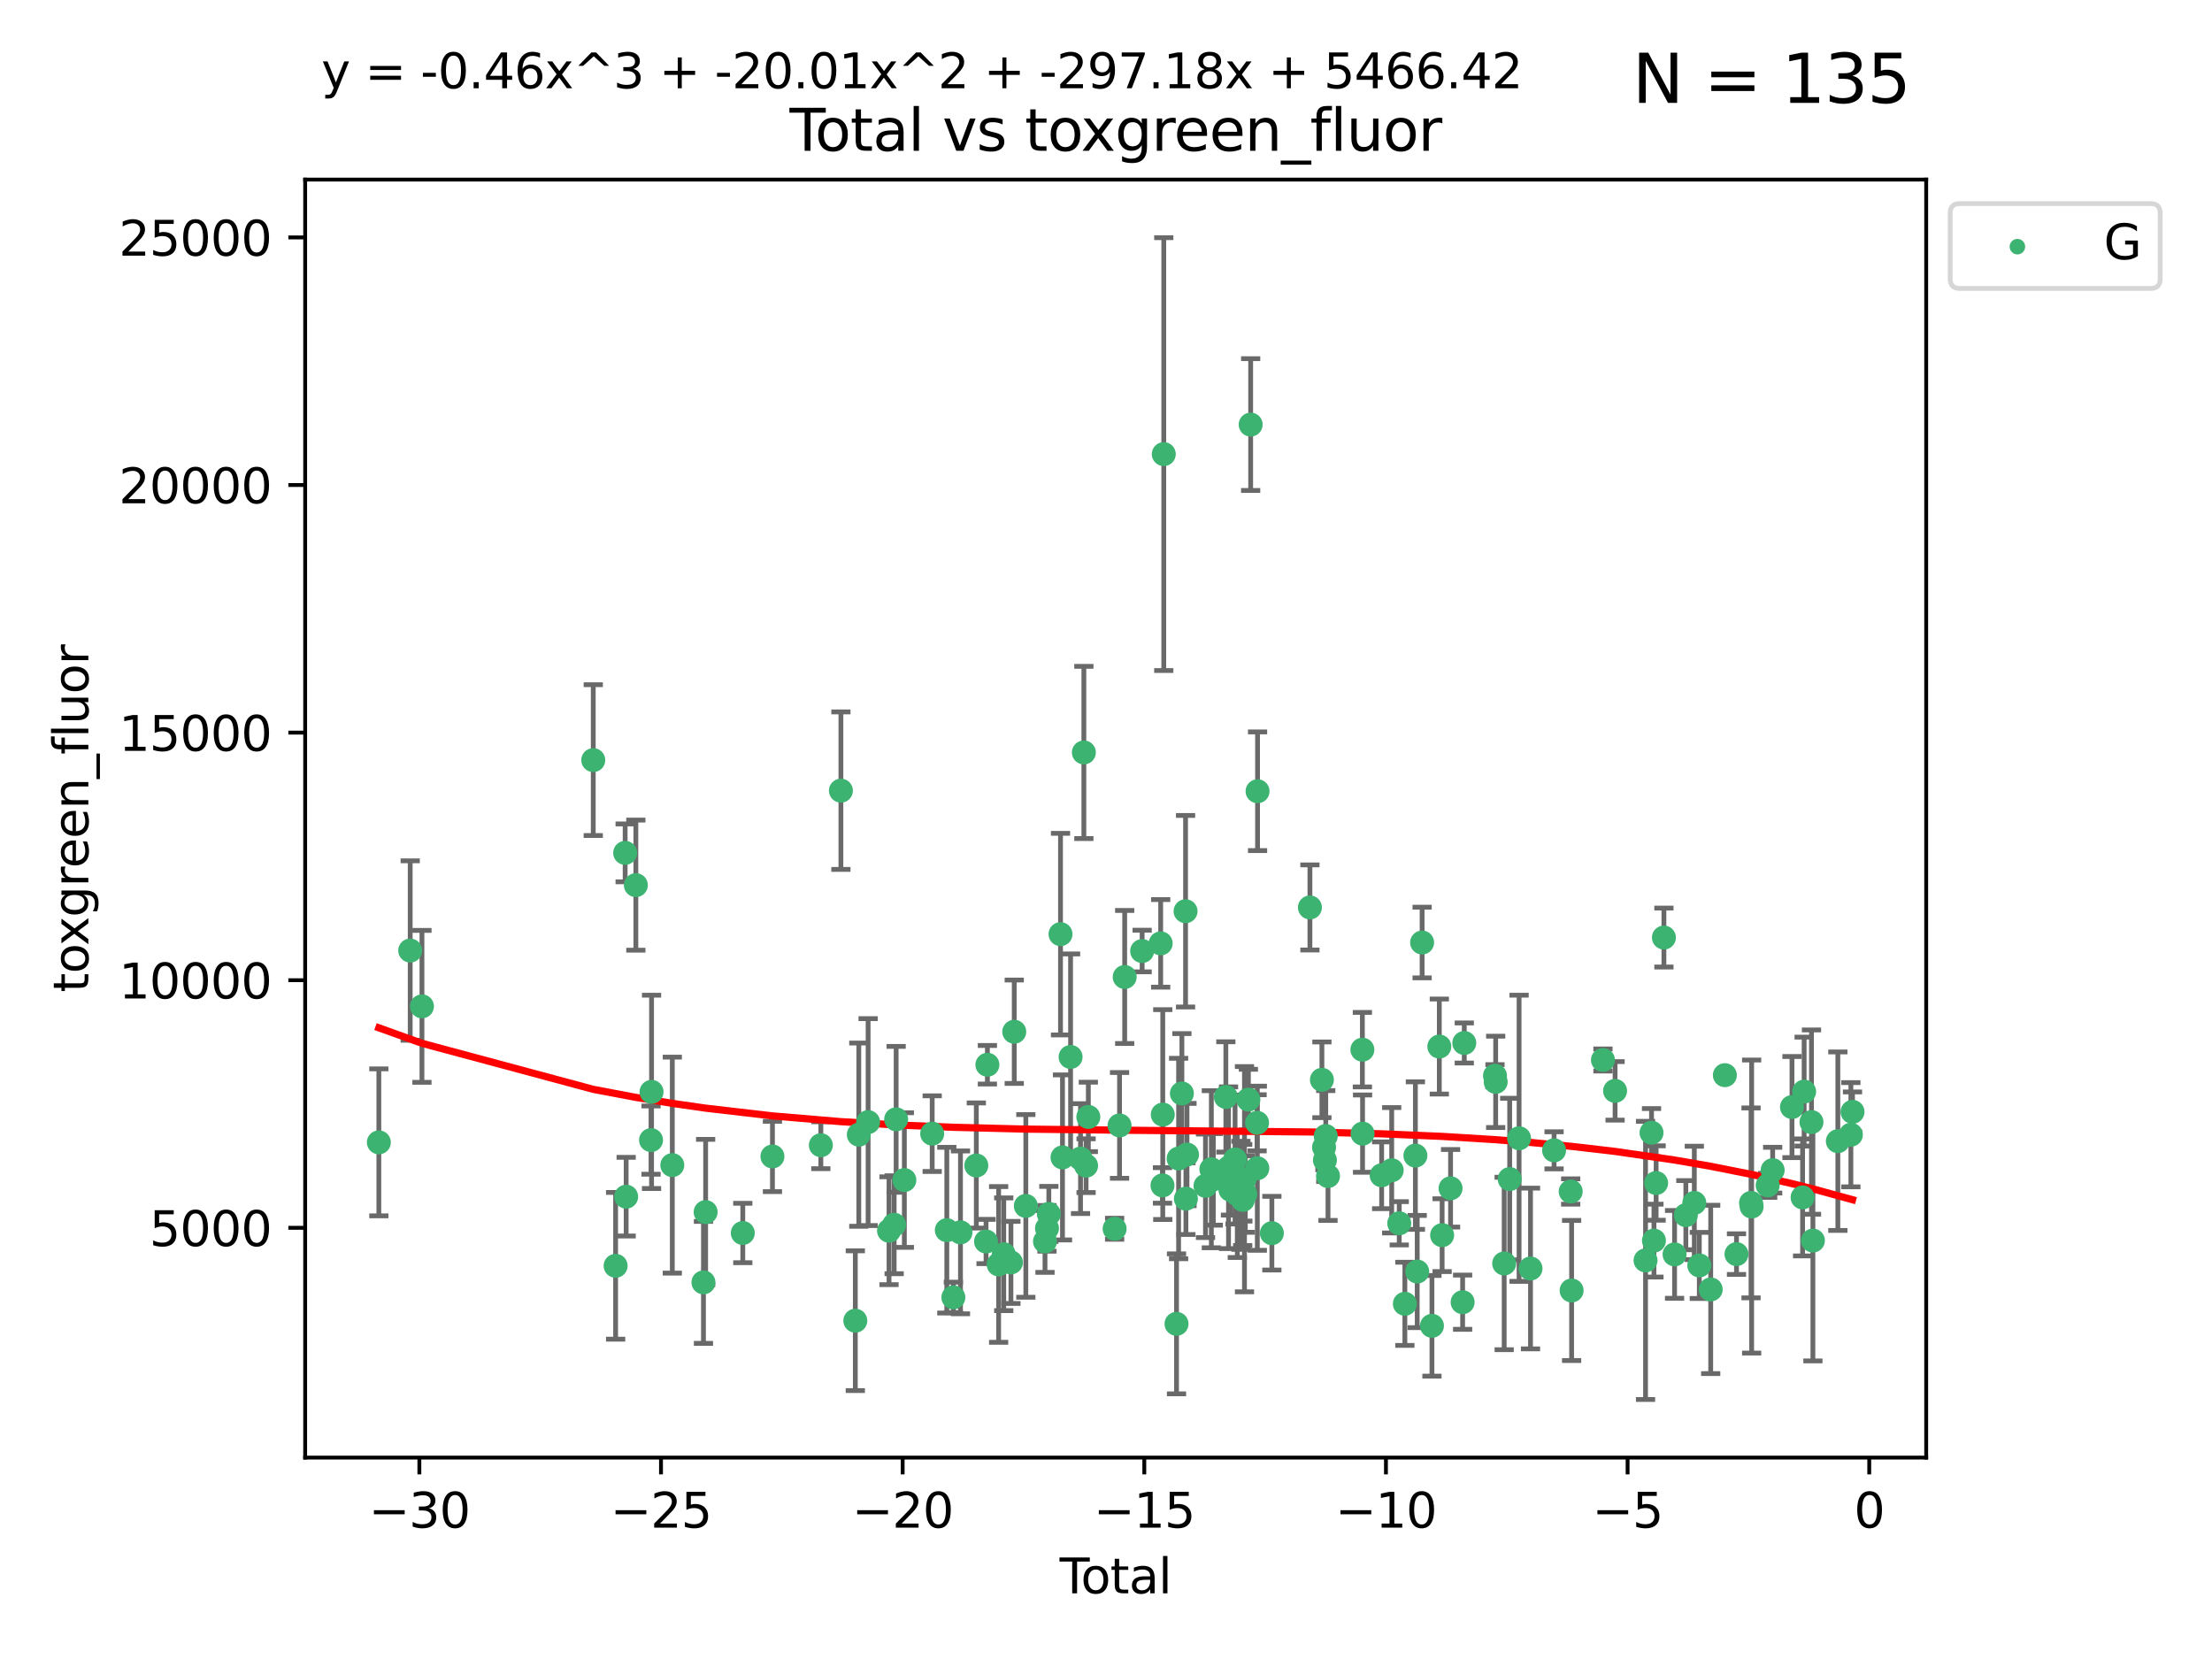 <?xml version="1.0" encoding="utf-8" standalone="no"?>
<!DOCTYPE svg PUBLIC "-//W3C//DTD SVG 1.1//EN"
  "http://www.w3.org/Graphics/SVG/1.1/DTD/svg11.dtd">
<svg xmlns:xlink="http://www.w3.org/1999/xlink" width="460.8pt" height="345.6pt" viewBox="0 0 460.8 345.6" xmlns="http://www.w3.org/2000/svg" version="1.1">
 <defs>
  <style type="text/css">*{stroke-linejoin: round; stroke-linecap: butt}</style>
 </defs>
 <g id="figure_1">
  <g id="patch_1">
   <path d="M 0 345.6 
L 460.8 345.6 
L 460.8 0 
L 0 0 
z
" style="fill: #ffffff"/>
  </g>
  <g id="axes_1">
   <g id="patch_2">
    <path d="M 63.571 303.64 
L 401.26 303.64 
L 401.26 37.411 
L 63.571 37.411 
z
" style="fill: #ffffff"/>
   </g>
   <g id="PathCollection_1">
    <defs>
     <path id="md1b2423d1b" d="M 0 1.118 
C 0.297 1.118 0.581 1 0.791 0.791 
C 1 0.581 1.118 0.297 1.118 0 
C 1.118 -0.297 1 -0.581 0.791 -0.791 
C 0.581 -1 0.297 -1.118 0 -1.118 
C -0.297 -1.118 -0.581 -1 -0.791 -0.791 
C -1 -0.581 -1.118 -0.297 -1.118 0 
C -1.118 0.297 -1 0.581 -0.791 0.791 
C -0.581 1 -0.297 1.118 0 1.118 
z
" style="stroke: #3cb371"/>
    </defs>
    <g clip-path="url(#p99d3fbbf09)">
     <use xlink:href="#md1b2423d1b" x="78.921" y="237.974" style="fill: #3cb371; stroke: #3cb371"/>
     <use xlink:href="#md1b2423d1b" x="85.453" y="198.016" style="fill: #3cb371; stroke: #3cb371"/>
     <use xlink:href="#md1b2423d1b" x="87.9" y="209.641" style="fill: #3cb371; stroke: #3cb371"/>
     <use xlink:href="#md1b2423d1b" x="123.585" y="158.346" style="fill: #3cb371; stroke: #3cb371"/>
     <use xlink:href="#md1b2423d1b" x="128.245" y="263.691" style="fill: #3cb371; stroke: #3cb371"/>
     <use xlink:href="#md1b2423d1b" x="130.229" y="177.67" style="fill: #3cb371; stroke: #3cb371"/>
     <use xlink:href="#md1b2423d1b" x="130.44" y="249.289" style="fill: #3cb371; stroke: #3cb371"/>
     <use xlink:href="#md1b2423d1b" x="132.46" y="184.39" style="fill: #3cb371; stroke: #3cb371"/>
     <use xlink:href="#md1b2423d1b" x="135.624" y="237.503" style="fill: #3cb371; stroke: #3cb371"/>
     <use xlink:href="#md1b2423d1b" x="135.729" y="227.457" style="fill: #3cb371; stroke: #3cb371"/>
     <use xlink:href="#md1b2423d1b" x="140.054" y="242.717" style="fill: #3cb371; stroke: #3cb371"/>
     <use xlink:href="#md1b2423d1b" x="146.543" y="267.144" style="fill: #3cb371; stroke: #3cb371"/>
     <use xlink:href="#md1b2423d1b" x="146.997" y="252.501" style="fill: #3cb371; stroke: #3cb371"/>
     <use xlink:href="#md1b2423d1b" x="154.737" y="256.853" style="fill: #3cb371; stroke: #3cb371"/>
     <use xlink:href="#md1b2423d1b" x="160.914" y="240.91" style="fill: #3cb371; stroke: #3cb371"/>
     <use xlink:href="#md1b2423d1b" x="170.998" y="238.568" style="fill: #3cb371; stroke: #3cb371"/>
     <use xlink:href="#md1b2423d1b" x="175.176" y="164.707" style="fill: #3cb371; stroke: #3cb371"/>
     <use xlink:href="#md1b2423d1b" x="178.178" y="275.126" style="fill: #3cb371; stroke: #3cb371"/>
     <use xlink:href="#md1b2423d1b" x="178.905" y="236.369" style="fill: #3cb371; stroke: #3cb371"/>
     <use xlink:href="#md1b2423d1b" x="180.843" y="233.755" style="fill: #3cb371; stroke: #3cb371"/>
     <use xlink:href="#md1b2423d1b" x="185.2" y="256.384" style="fill: #3cb371; stroke: #3cb371"/>
     <use xlink:href="#md1b2423d1b" x="186.268" y="255.135" style="fill: #3cb371; stroke: #3cb371"/>
     <use xlink:href="#md1b2423d1b" x="186.683" y="233.175" style="fill: #3cb371; stroke: #3cb371"/>
     <use xlink:href="#md1b2423d1b" x="188.394" y="245.83" style="fill: #3cb371; stroke: #3cb371"/>
     <use xlink:href="#md1b2423d1b" x="194.192" y="236.158" style="fill: #3cb371; stroke: #3cb371"/>
     <use xlink:href="#md1b2423d1b" x="197.238" y="256.265" style="fill: #3cb371; stroke: #3cb371"/>
     <use xlink:href="#md1b2423d1b" x="198.603" y="270.267" style="fill: #3cb371; stroke: #3cb371"/>
     <use xlink:href="#md1b2423d1b" x="200.086" y="256.722" style="fill: #3cb371; stroke: #3cb371"/>
     <use xlink:href="#md1b2423d1b" x="203.385" y="242.796" style="fill: #3cb371; stroke: #3cb371"/>
     <use xlink:href="#md1b2423d1b" x="205.412" y="258.628" style="fill: #3cb371; stroke: #3cb371"/>
     <use xlink:href="#md1b2423d1b" x="205.694" y="221.805" style="fill: #3cb371; stroke: #3cb371"/>
     <use xlink:href="#md1b2423d1b" x="208.034" y="263.404" style="fill: #3cb371; stroke: #3cb371"/>
     <use xlink:href="#md1b2423d1b" x="209.098" y="261.286" style="fill: #3cb371; stroke: #3cb371"/>
     <use xlink:href="#md1b2423d1b" x="210.595" y="262.984" style="fill: #3cb371; stroke: #3cb371"/>
     <use xlink:href="#md1b2423d1b" x="211.287" y="214.93" style="fill: #3cb371; stroke: #3cb371"/>
     <use xlink:href="#md1b2423d1b" x="213.699" y="251.215" style="fill: #3cb371; stroke: #3cb371"/>
     <use xlink:href="#md1b2423d1b" x="217.693" y="258.611" style="fill: #3cb371; stroke: #3cb371"/>
     <use xlink:href="#md1b2423d1b" x="218.105" y="255.884" style="fill: #3cb371; stroke: #3cb371"/>
     <use xlink:href="#md1b2423d1b" x="218.493" y="252.884" style="fill: #3cb371; stroke: #3cb371"/>
     <use xlink:href="#md1b2423d1b" x="220.924" y="194.6" style="fill: #3cb371; stroke: #3cb371"/>
     <use xlink:href="#md1b2423d1b" x="221.336" y="241.11" style="fill: #3cb371; stroke: #3cb371"/>
     <use xlink:href="#md1b2423d1b" x="223.022" y="220.183" style="fill: #3cb371; stroke: #3cb371"/>
     <use xlink:href="#md1b2423d1b" x="225.092" y="241.358" style="fill: #3cb371; stroke: #3cb371"/>
     <use xlink:href="#md1b2423d1b" x="225.789" y="156.748" style="fill: #3cb371; stroke: #3cb371"/>
     <use xlink:href="#md1b2423d1b" x="226.251" y="242.832" style="fill: #3cb371; stroke: #3cb371"/>
     <use xlink:href="#md1b2423d1b" x="226.72" y="232.677" style="fill: #3cb371; stroke: #3cb371"/>
     <use xlink:href="#md1b2423d1b" x="232.198" y="255.974" style="fill: #3cb371; stroke: #3cb371"/>
     <use xlink:href="#md1b2423d1b" x="233.223" y="234.445" style="fill: #3cb371; stroke: #3cb371"/>
     <use xlink:href="#md1b2423d1b" x="234.293" y="203.525" style="fill: #3cb371; stroke: #3cb371"/>
     <use xlink:href="#md1b2423d1b" x="237.928" y="198.118" style="fill: #3cb371; stroke: #3cb371"/>
     <use xlink:href="#md1b2423d1b" x="241.791" y="196.52" style="fill: #3cb371; stroke: #3cb371"/>
     <use xlink:href="#md1b2423d1b" x="242.169" y="246.943" style="fill: #3cb371; stroke: #3cb371"/>
     <use xlink:href="#md1b2423d1b" x="242.227" y="232.185" style="fill: #3cb371; stroke: #3cb371"/>
     <use xlink:href="#md1b2423d1b" x="242.436" y="94.599" style="fill: #3cb371; stroke: #3cb371"/>
     <use xlink:href="#md1b2423d1b" x="245.09" y="275.78" style="fill: #3cb371; stroke: #3cb371"/>
     <use xlink:href="#md1b2423d1b" x="245.526" y="241.345" style="fill: #3cb371; stroke: #3cb371"/>
     <use xlink:href="#md1b2423d1b" x="246.21" y="227.786" style="fill: #3cb371; stroke: #3cb371"/>
     <use xlink:href="#md1b2423d1b" x="246.975" y="189.824" style="fill: #3cb371; stroke: #3cb371"/>
     <use xlink:href="#md1b2423d1b" x="247.047" y="249.705" style="fill: #3cb371; stroke: #3cb371"/>
     <use xlink:href="#md1b2423d1b" x="247.272" y="240.516" style="fill: #3cb371; stroke: #3cb371"/>
     <use xlink:href="#md1b2423d1b" x="251.127" y="247.028" style="fill: #3cb371; stroke: #3cb371"/>
     <use xlink:href="#md1b2423d1b" x="252.347" y="243.575" style="fill: #3cb371; stroke: #3cb371"/>
     <use xlink:href="#md1b2423d1b" x="252.751" y="245.686" style="fill: #3cb371; stroke: #3cb371"/>
     <use xlink:href="#md1b2423d1b" x="255.367" y="228.511" style="fill: #3cb371; stroke: #3cb371"/>
     <use xlink:href="#md1b2423d1b" x="255.925" y="243.26" style="fill: #3cb371; stroke: #3cb371"/>
     <use xlink:href="#md1b2423d1b" x="256.325" y="247.856" style="fill: #3cb371; stroke: #3cb371"/>
     <use xlink:href="#md1b2423d1b" x="257.286" y="241.542" style="fill: #3cb371; stroke: #3cb371"/>
     <use xlink:href="#md1b2423d1b" x="257.753" y="248.807" style="fill: #3cb371; stroke: #3cb371"/>
     <use xlink:href="#md1b2423d1b" x="258.507" y="249.012" style="fill: #3cb371; stroke: #3cb371"/>
     <use xlink:href="#md1b2423d1b" x="258.878" y="248.934" style="fill: #3cb371; stroke: #3cb371"/>
     <use xlink:href="#md1b2423d1b" x="258.908" y="249.958" style="fill: #3cb371; stroke: #3cb371"/>
     <use xlink:href="#md1b2423d1b" x="259.248" y="245.645" style="fill: #3cb371; stroke: #3cb371"/>
     <use xlink:href="#md1b2423d1b" x="259.416" y="248.741" style="fill: #3cb371; stroke: #3cb371"/>
     <use xlink:href="#md1b2423d1b" x="260.063" y="229.069" style="fill: #3cb371; stroke: #3cb371"/>
     <use xlink:href="#md1b2423d1b" x="260.536" y="88.448" style="fill: #3cb371; stroke: #3cb371"/>
     <use xlink:href="#md1b2423d1b" x="261.873" y="233.904" style="fill: #3cb371; stroke: #3cb371"/>
     <use xlink:href="#md1b2423d1b" x="261.923" y="243.366" style="fill: #3cb371; stroke: #3cb371"/>
     <use xlink:href="#md1b2423d1b" x="261.972" y="164.833" style="fill: #3cb371; stroke: #3cb371"/>
     <use xlink:href="#md1b2423d1b" x="264.953" y="256.893" style="fill: #3cb371; stroke: #3cb371"/>
     <use xlink:href="#md1b2423d1b" x="272.881" y="189.037" style="fill: #3cb371; stroke: #3cb371"/>
     <use xlink:href="#md1b2423d1b" x="275.377" y="224.943" style="fill: #3cb371; stroke: #3cb371"/>
     <use xlink:href="#md1b2423d1b" x="275.823" y="239.005" style="fill: #3cb371; stroke: #3cb371"/>
     <use xlink:href="#md1b2423d1b" x="276.007" y="241.68" style="fill: #3cb371; stroke: #3cb371"/>
     <use xlink:href="#md1b2423d1b" x="276.18" y="236.66" style="fill: #3cb371; stroke: #3cb371"/>
     <use xlink:href="#md1b2423d1b" x="276.647" y="244.991" style="fill: #3cb371; stroke: #3cb371"/>
     <use xlink:href="#md1b2423d1b" x="283.808" y="218.663" style="fill: #3cb371; stroke: #3cb371"/>
     <use xlink:href="#md1b2423d1b" x="283.846" y="236.155" style="fill: #3cb371; stroke: #3cb371"/>
     <use xlink:href="#md1b2423d1b" x="287.823" y="244.835" style="fill: #3cb371; stroke: #3cb371"/>
     <use xlink:href="#md1b2423d1b" x="289.916" y="243.786" style="fill: #3cb371; stroke: #3cb371"/>
     <use xlink:href="#md1b2423d1b" x="291.488" y="254.836" style="fill: #3cb371; stroke: #3cb371"/>
     <use xlink:href="#md1b2423d1b" x="292.659" y="271.605" style="fill: #3cb371; stroke: #3cb371"/>
     <use xlink:href="#md1b2423d1b" x="294.854" y="240.731" style="fill: #3cb371; stroke: #3cb371"/>
     <use xlink:href="#md1b2423d1b" x="295.233" y="264.885" style="fill: #3cb371; stroke: #3cb371"/>
     <use xlink:href="#md1b2423d1b" x="296.253" y="196.344" style="fill: #3cb371; stroke: #3cb371"/>
     <use xlink:href="#md1b2423d1b" x="298.3" y="276.191" style="fill: #3cb371; stroke: #3cb371"/>
     <use xlink:href="#md1b2423d1b" x="299.836" y="218.016" style="fill: #3cb371; stroke: #3cb371"/>
     <use xlink:href="#md1b2423d1b" x="300.42" y="257.308" style="fill: #3cb371; stroke: #3cb371"/>
     <use xlink:href="#md1b2423d1b" x="302.18" y="247.543" style="fill: #3cb371; stroke: #3cb371"/>
     <use xlink:href="#md1b2423d1b" x="304.692" y="271.275" style="fill: #3cb371; stroke: #3cb371"/>
     <use xlink:href="#md1b2423d1b" x="305.037" y="217.272" style="fill: #3cb371; stroke: #3cb371"/>
     <use xlink:href="#md1b2423d1b" x="311.434" y="224.101" style="fill: #3cb371; stroke: #3cb371"/>
     <use xlink:href="#md1b2423d1b" x="311.577" y="225.372" style="fill: #3cb371; stroke: #3cb371"/>
     <use xlink:href="#md1b2423d1b" x="313.348" y="263.205" style="fill: #3cb371; stroke: #3cb371"/>
     <use xlink:href="#md1b2423d1b" x="314.496" y="245.623" style="fill: #3cb371; stroke: #3cb371"/>
     <use xlink:href="#md1b2423d1b" x="316.453" y="237.125" style="fill: #3cb371; stroke: #3cb371"/>
     <use xlink:href="#md1b2423d1b" x="318.833" y="264.252" style="fill: #3cb371; stroke: #3cb371"/>
     <use xlink:href="#md1b2423d1b" x="323.742" y="239.634" style="fill: #3cb371; stroke: #3cb371"/>
     <use xlink:href="#md1b2423d1b" x="327.205" y="248.212" style="fill: #3cb371; stroke: #3cb371"/>
     <use xlink:href="#md1b2423d1b" x="327.397" y="268.831" style="fill: #3cb371; stroke: #3cb371"/>
     <use xlink:href="#md1b2423d1b" x="333.924" y="220.813" style="fill: #3cb371; stroke: #3cb371"/>
     <use xlink:href="#md1b2423d1b" x="336.451" y="227.25" style="fill: #3cb371; stroke: #3cb371"/>
     <use xlink:href="#md1b2423d1b" x="342.796" y="262.568" style="fill: #3cb371; stroke: #3cb371"/>
     <use xlink:href="#md1b2423d1b" x="344.042" y="235.963" style="fill: #3cb371; stroke: #3cb371"/>
     <use xlink:href="#md1b2423d1b" x="344.547" y="258.441" style="fill: #3cb371; stroke: #3cb371"/>
     <use xlink:href="#md1b2423d1b" x="345" y="246.445" style="fill: #3cb371; stroke: #3cb371"/>
     <use xlink:href="#md1b2423d1b" x="346.624" y="195.308" style="fill: #3cb371; stroke: #3cb371"/>
     <use xlink:href="#md1b2423d1b" x="348.844" y="261.315" style="fill: #3cb371; stroke: #3cb371"/>
     <use xlink:href="#md1b2423d1b" x="351.193" y="253.141" style="fill: #3cb371; stroke: #3cb371"/>
     <use xlink:href="#md1b2423d1b" x="352.958" y="250.59" style="fill: #3cb371; stroke: #3cb371"/>
     <use xlink:href="#md1b2423d1b" x="353.996" y="263.611" style="fill: #3cb371; stroke: #3cb371"/>
     <use xlink:href="#md1b2423d1b" x="356.37" y="268.613" style="fill: #3cb371; stroke: #3cb371"/>
     <use xlink:href="#md1b2423d1b" x="359.323" y="223.976" style="fill: #3cb371; stroke: #3cb371"/>
     <use xlink:href="#md1b2423d1b" x="361.743" y="261.255" style="fill: #3cb371; stroke: #3cb371"/>
     <use xlink:href="#md1b2423d1b" x="364.773" y="250.588" style="fill: #3cb371; stroke: #3cb371"/>
     <use xlink:href="#md1b2423d1b" x="364.9" y="251.346" style="fill: #3cb371; stroke: #3cb371"/>
     <use xlink:href="#md1b2423d1b" x="368.242" y="246.934" style="fill: #3cb371; stroke: #3cb371"/>
     <use xlink:href="#md1b2423d1b" x="369.278" y="243.765" style="fill: #3cb371; stroke: #3cb371"/>
     <use xlink:href="#md1b2423d1b" x="373.301" y="230.619" style="fill: #3cb371; stroke: #3cb371"/>
     <use xlink:href="#md1b2423d1b" x="375.512" y="249.443" style="fill: #3cb371; stroke: #3cb371"/>
     <use xlink:href="#md1b2423d1b" x="375.835" y="227.399" style="fill: #3cb371; stroke: #3cb371"/>
     <use xlink:href="#md1b2423d1b" x="377.365" y="233.749" style="fill: #3cb371; stroke: #3cb371"/>
     <use xlink:href="#md1b2423d1b" x="377.661" y="258.434" style="fill: #3cb371; stroke: #3cb371"/>
     <use xlink:href="#md1b2423d1b" x="382.857" y="237.731" style="fill: #3cb371; stroke: #3cb371"/>
     <use xlink:href="#md1b2423d1b" x="385.572" y="236.386" style="fill: #3cb371; stroke: #3cb371"/>
     <use xlink:href="#md1b2423d1b" x="385.911" y="231.619" style="fill: #3cb371; stroke: #3cb371"/>
    </g>
   </g>
   <g id="matplotlib.axis_1">
    <g id="xtick_1">
     <g id="line2d_1">
      <defs>
       <path id="m9f3e79719d" d="M 0 0 
L 0 3.5 
" style="stroke: #000000; stroke-width: 0.8"/>
      </defs>
      <g>
       <use xlink:href="#m9f3e79719d" x="87.36" y="303.64" style="stroke: #000000; stroke-width: 0.8"/>
      </g>
     </g>
     <g id="text_1">
      <!-- −30 -->
      <g transform="translate(76.807 318.238)scale(0.1 -0.1)">
       <defs>
        <path id="DejaVuSans-2212" d="M 678 2272 
L 4684 2272 
L 4684 1741 
L 678 1741 
L 678 2272 
z
" transform="scale(0.016)"/>
        <path id="DejaVuSans-33" d="M 2597 2516 
Q 3050 2419 3304 2112 
Q 3559 1806 3559 1356 
Q 3559 666 3084 287 
Q 2609 -91 1734 -91 
Q 1441 -91 1130 -33 
Q 819 25 488 141 
L 488 750 
Q 750 597 1062 519 
Q 1375 441 1716 441 
Q 2309 441 2620 675 
Q 2931 909 2931 1356 
Q 2931 1769 2642 2001 
Q 2353 2234 1838 2234 
L 1294 2234 
L 1294 2753 
L 1863 2753 
Q 2328 2753 2575 2939 
Q 2822 3125 2822 3475 
Q 2822 3834 2567 4026 
Q 2313 4219 1838 4219 
Q 1578 4219 1281 4162 
Q 984 4106 628 3988 
L 628 4550 
Q 988 4650 1302 4700 
Q 1616 4750 1894 4750 
Q 2613 4750 3031 4423 
Q 3450 4097 3450 3541 
Q 3450 3153 3228 2886 
Q 3006 2619 2597 2516 
z
" transform="scale(0.016)"/>
        <path id="DejaVuSans-30" d="M 2034 4250 
Q 1547 4250 1301 3770 
Q 1056 3291 1056 2328 
Q 1056 1369 1301 889 
Q 1547 409 2034 409 
Q 2525 409 2770 889 
Q 3016 1369 3016 2328 
Q 3016 3291 2770 3770 
Q 2525 4250 2034 4250 
z
M 2034 4750 
Q 2819 4750 3233 4129 
Q 3647 3509 3647 2328 
Q 3647 1150 3233 529 
Q 2819 -91 2034 -91 
Q 1250 -91 836 529 
Q 422 1150 422 2328 
Q 422 3509 836 4129 
Q 1250 4750 2034 4750 
z
" transform="scale(0.016)"/>
       </defs>
       <use xlink:href="#DejaVuSans-2212"/>
       <use xlink:href="#DejaVuSans-33" x="83.789"/>
       <use xlink:href="#DejaVuSans-30" x="147.412"/>
      </g>
     </g>
    </g>
    <g id="xtick_2">
     <g id="line2d_2">
      <g>
       <use xlink:href="#m9f3e79719d" x="137.699" y="303.64" style="stroke: #000000; stroke-width: 0.8"/>
      </g>
     </g>
     <g id="text_2">
      <!-- −25 -->
      <g transform="translate(127.147 318.238)scale(0.1 -0.1)">
       <defs>
        <path id="DejaVuSans-32" d="M 1228 531 
L 3431 531 
L 3431 0 
L 469 0 
L 469 531 
Q 828 903 1448 1529 
Q 2069 2156 2228 2338 
Q 2531 2678 2651 2914 
Q 2772 3150 2772 3378 
Q 2772 3750 2511 3984 
Q 2250 4219 1831 4219 
Q 1534 4219 1204 4116 
Q 875 4013 500 3803 
L 500 4441 
Q 881 4594 1212 4672 
Q 1544 4750 1819 4750 
Q 2544 4750 2975 4387 
Q 3406 4025 3406 3419 
Q 3406 3131 3298 2873 
Q 3191 2616 2906 2266 
Q 2828 2175 2409 1742 
Q 1991 1309 1228 531 
z
" transform="scale(0.016)"/>
        <path id="DejaVuSans-35" d="M 691 4666 
L 3169 4666 
L 3169 4134 
L 1269 4134 
L 1269 2991 
Q 1406 3038 1543 3061 
Q 1681 3084 1819 3084 
Q 2600 3084 3056 2656 
Q 3513 2228 3513 1497 
Q 3513 744 3044 326 
Q 2575 -91 1722 -91 
Q 1428 -91 1123 -41 
Q 819 9 494 109 
L 494 744 
Q 775 591 1075 516 
Q 1375 441 1709 441 
Q 2250 441 2565 725 
Q 2881 1009 2881 1497 
Q 2881 1984 2565 2268 
Q 2250 2553 1709 2553 
Q 1456 2553 1204 2497 
Q 953 2441 691 2322 
L 691 4666 
z
" transform="scale(0.016)"/>
       </defs>
       <use xlink:href="#DejaVuSans-2212"/>
       <use xlink:href="#DejaVuSans-32" x="83.789"/>
       <use xlink:href="#DejaVuSans-35" x="147.412"/>
      </g>
     </g>
    </g>
    <g id="xtick_3">
     <g id="line2d_3">
      <g>
       <use xlink:href="#m9f3e79719d" x="188.039" y="303.64" style="stroke: #000000; stroke-width: 0.8"/>
      </g>
     </g>
     <g id="text_3">
      <!-- −20 -->
      <g transform="translate(177.486 318.238)scale(0.1 -0.1)">
       <use xlink:href="#DejaVuSans-2212"/>
       <use xlink:href="#DejaVuSans-32" x="83.789"/>
       <use xlink:href="#DejaVuSans-30" x="147.412"/>
      </g>
     </g>
    </g>
    <g id="xtick_4">
     <g id="line2d_4">
      <g>
       <use xlink:href="#m9f3e79719d" x="238.378" y="303.64" style="stroke: #000000; stroke-width: 0.8"/>
      </g>
     </g>
     <g id="text_4">
      <!-- −15 -->
      <g transform="translate(227.826 318.238)scale(0.1 -0.1)">
       <defs>
        <path id="DejaVuSans-31" d="M 794 531 
L 1825 531 
L 1825 4091 
L 703 3866 
L 703 4441 
L 1819 4666 
L 2450 4666 
L 2450 531 
L 3481 531 
L 3481 0 
L 794 0 
L 794 531 
z
" transform="scale(0.016)"/>
       </defs>
       <use xlink:href="#DejaVuSans-2212"/>
       <use xlink:href="#DejaVuSans-31" x="83.789"/>
       <use xlink:href="#DejaVuSans-35" x="147.412"/>
      </g>
     </g>
    </g>
    <g id="xtick_5">
     <g id="line2d_5">
      <g>
       <use xlink:href="#m9f3e79719d" x="288.718" y="303.64" style="stroke: #000000; stroke-width: 0.8"/>
      </g>
     </g>
     <g id="text_5">
      <!-- −10 -->
      <g transform="translate(278.165 318.238)scale(0.1 -0.1)">
       <use xlink:href="#DejaVuSans-2212"/>
       <use xlink:href="#DejaVuSans-31" x="83.789"/>
       <use xlink:href="#DejaVuSans-30" x="147.412"/>
      </g>
     </g>
    </g>
    <g id="xtick_6">
     <g id="line2d_6">
      <g>
       <use xlink:href="#m9f3e79719d" x="339.057" y="303.64" style="stroke: #000000; stroke-width: 0.8"/>
      </g>
     </g>
     <g id="text_6">
      <!-- −5 -->
      <g transform="translate(331.686 318.238)scale(0.1 -0.1)">
       <use xlink:href="#DejaVuSans-2212"/>
       <use xlink:href="#DejaVuSans-35" x="83.789"/>
      </g>
     </g>
    </g>
    <g id="xtick_7">
     <g id="line2d_7">
      <g>
       <use xlink:href="#m9f3e79719d" x="389.397" y="303.64" style="stroke: #000000; stroke-width: 0.8"/>
      </g>
     </g>
     <g id="text_7">
      <!-- 0 -->
      <g transform="translate(386.216 318.238)scale(0.1 -0.1)">
       <use xlink:href="#DejaVuSans-30"/>
      </g>
     </g>
    </g>
    <g id="text_8">
     <!-- Total -->
     <g transform="translate(220.739 331.917)scale(0.1 -0.1)">
      <defs>
       <path id="DejaVuSans-54" d="M -19 4666 
L 3928 4666 
L 3928 4134 
L 2272 4134 
L 2272 0 
L 1638 0 
L 1638 4134 
L -19 4134 
L -19 4666 
z
" transform="scale(0.016)"/>
       <path id="DejaVuSans-6f" d="M 1959 3097 
Q 1497 3097 1228 2736 
Q 959 2375 959 1747 
Q 959 1119 1226 758 
Q 1494 397 1959 397 
Q 2419 397 2687 759 
Q 2956 1122 2956 1747 
Q 2956 2369 2687 2733 
Q 2419 3097 1959 3097 
z
M 1959 3584 
Q 2709 3584 3137 3096 
Q 3566 2609 3566 1747 
Q 3566 888 3137 398 
Q 2709 -91 1959 -91 
Q 1206 -91 779 398 
Q 353 888 353 1747 
Q 353 2609 779 3096 
Q 1206 3584 1959 3584 
z
" transform="scale(0.016)"/>
       <path id="DejaVuSans-74" d="M 1172 4494 
L 1172 3500 
L 2356 3500 
L 2356 3053 
L 1172 3053 
L 1172 1153 
Q 1172 725 1289 603 
Q 1406 481 1766 481 
L 2356 481 
L 2356 0 
L 1766 0 
Q 1100 0 847 248 
Q 594 497 594 1153 
L 594 3053 
L 172 3053 
L 172 3500 
L 594 3500 
L 594 4494 
L 1172 4494 
z
" transform="scale(0.016)"/>
       <path id="DejaVuSans-61" d="M 2194 1759 
Q 1497 1759 1228 1600 
Q 959 1441 959 1056 
Q 959 750 1161 570 
Q 1363 391 1709 391 
Q 2188 391 2477 730 
Q 2766 1069 2766 1631 
L 2766 1759 
L 2194 1759 
z
M 3341 1997 
L 3341 0 
L 2766 0 
L 2766 531 
Q 2569 213 2275 61 
Q 1981 -91 1556 -91 
Q 1019 -91 701 211 
Q 384 513 384 1019 
Q 384 1609 779 1909 
Q 1175 2209 1959 2209 
L 2766 2209 
L 2766 2266 
Q 2766 2663 2505 2880 
Q 2244 3097 1772 3097 
Q 1472 3097 1187 3025 
Q 903 2953 641 2809 
L 641 3341 
Q 956 3463 1253 3523 
Q 1550 3584 1831 3584 
Q 2591 3584 2966 3190 
Q 3341 2797 3341 1997 
z
" transform="scale(0.016)"/>
       <path id="DejaVuSans-6c" d="M 603 4863 
L 1178 4863 
L 1178 0 
L 603 0 
L 603 4863 
z
" transform="scale(0.016)"/>
      </defs>
      <use xlink:href="#DejaVuSans-54"/>
      <use xlink:href="#DejaVuSans-6f" x="44.084"/>
      <use xlink:href="#DejaVuSans-74" x="105.266"/>
      <use xlink:href="#DejaVuSans-61" x="144.475"/>
      <use xlink:href="#DejaVuSans-6c" x="205.754"/>
     </g>
    </g>
   </g>
   <g id="matplotlib.axis_2">
    <g id="ytick_1">
     <g id="line2d_8">
      <defs>
       <path id="m1ac55cdb34" d="M 0 0 
L -3.5 0 
" style="stroke: #000000; stroke-width: 0.8"/>
      </defs>
      <g>
       <use xlink:href="#m1ac55cdb34" x="63.571" y="255.774" style="stroke: #000000; stroke-width: 0.8"/>
      </g>
     </g>
     <g id="text_9">
      <!-- 5000 -->
      <g transform="translate(31.121 259.573)scale(0.1 -0.1)">
       <use xlink:href="#DejaVuSans-35"/>
       <use xlink:href="#DejaVuSans-30" x="63.623"/>
       <use xlink:href="#DejaVuSans-30" x="127.246"/>
       <use xlink:href="#DejaVuSans-30" x="190.869"/>
      </g>
     </g>
    </g>
    <g id="ytick_2">
     <g id="line2d_9">
      <g>
       <use xlink:href="#m1ac55cdb34" x="63.571" y="204.195" style="stroke: #000000; stroke-width: 0.8"/>
      </g>
     </g>
     <g id="text_10">
      <!-- 10000 -->
      <g transform="translate(24.759 207.994)scale(0.1 -0.1)">
       <use xlink:href="#DejaVuSans-31"/>
       <use xlink:href="#DejaVuSans-30" x="63.623"/>
       <use xlink:href="#DejaVuSans-30" x="127.246"/>
       <use xlink:href="#DejaVuSans-30" x="190.869"/>
       <use xlink:href="#DejaVuSans-30" x="254.492"/>
      </g>
     </g>
    </g>
    <g id="ytick_3">
     <g id="line2d_10">
      <g>
       <use xlink:href="#m1ac55cdb34" x="63.571" y="152.616" style="stroke: #000000; stroke-width: 0.8"/>
      </g>
     </g>
     <g id="text_11">
      <!-- 15000 -->
      <g transform="translate(24.759 156.415)scale(0.1 -0.1)">
       <use xlink:href="#DejaVuSans-31"/>
       <use xlink:href="#DejaVuSans-35" x="63.623"/>
       <use xlink:href="#DejaVuSans-30" x="127.246"/>
       <use xlink:href="#DejaVuSans-30" x="190.869"/>
       <use xlink:href="#DejaVuSans-30" x="254.492"/>
      </g>
     </g>
    </g>
    <g id="ytick_4">
     <g id="line2d_11">
      <g>
       <use xlink:href="#m1ac55cdb34" x="63.571" y="101.037" style="stroke: #000000; stroke-width: 0.8"/>
      </g>
     </g>
     <g id="text_12">
      <!-- 20000 -->
      <g transform="translate(24.759 104.836)scale(0.1 -0.1)">
       <use xlink:href="#DejaVuSans-32"/>
       <use xlink:href="#DejaVuSans-30" x="63.623"/>
       <use xlink:href="#DejaVuSans-30" x="127.246"/>
       <use xlink:href="#DejaVuSans-30" x="190.869"/>
       <use xlink:href="#DejaVuSans-30" x="254.492"/>
      </g>
     </g>
    </g>
    <g id="ytick_5">
     <g id="line2d_12">
      <g>
       <use xlink:href="#m1ac55cdb34" x="63.571" y="49.458" style="stroke: #000000; stroke-width: 0.8"/>
      </g>
     </g>
     <g id="text_13">
      <!-- 25000 -->
      <g transform="translate(24.759 53.258)scale(0.1 -0.1)">
       <use xlink:href="#DejaVuSans-32"/>
       <use xlink:href="#DejaVuSans-35" x="63.623"/>
       <use xlink:href="#DejaVuSans-30" x="127.246"/>
       <use xlink:href="#DejaVuSans-30" x="190.869"/>
       <use xlink:href="#DejaVuSans-30" x="254.492"/>
      </g>
     </g>
    </g>
    <g id="text_14">
     <!-- toxgreen_fluor -->
     <g transform="translate(18.401 206.72)rotate(-90)scale(0.1 -0.1)">
      <defs>
       <path id="DejaVuSans-78" d="M 3513 3500 
L 2247 1797 
L 3578 0 
L 2900 0 
L 1881 1375 
L 863 0 
L 184 0 
L 1544 1831 
L 300 3500 
L 978 3500 
L 1906 2253 
L 2834 3500 
L 3513 3500 
z
" transform="scale(0.016)"/>
       <path id="DejaVuSans-67" d="M 2906 1791 
Q 2906 2416 2648 2759 
Q 2391 3103 1925 3103 
Q 1463 3103 1205 2759 
Q 947 2416 947 1791 
Q 947 1169 1205 825 
Q 1463 481 1925 481 
Q 2391 481 2648 825 
Q 2906 1169 2906 1791 
z
M 3481 434 
Q 3481 -459 3084 -895 
Q 2688 -1331 1869 -1331 
Q 1566 -1331 1297 -1286 
Q 1028 -1241 775 -1147 
L 775 -588 
Q 1028 -725 1275 -790 
Q 1522 -856 1778 -856 
Q 2344 -856 2625 -561 
Q 2906 -266 2906 331 
L 2906 616 
Q 2728 306 2450 153 
Q 2172 0 1784 0 
Q 1141 0 747 490 
Q 353 981 353 1791 
Q 353 2603 747 3093 
Q 1141 3584 1784 3584 
Q 2172 3584 2450 3431 
Q 2728 3278 2906 2969 
L 2906 3500 
L 3481 3500 
L 3481 434 
z
" transform="scale(0.016)"/>
       <path id="DejaVuSans-72" d="M 2631 2963 
Q 2534 3019 2420 3045 
Q 2306 3072 2169 3072 
Q 1681 3072 1420 2755 
Q 1159 2438 1159 1844 
L 1159 0 
L 581 0 
L 581 3500 
L 1159 3500 
L 1159 2956 
Q 1341 3275 1631 3429 
Q 1922 3584 2338 3584 
Q 2397 3584 2469 3576 
Q 2541 3569 2628 3553 
L 2631 2963 
z
" transform="scale(0.016)"/>
       <path id="DejaVuSans-65" d="M 3597 1894 
L 3597 1613 
L 953 1613 
Q 991 1019 1311 708 
Q 1631 397 2203 397 
Q 2534 397 2845 478 
Q 3156 559 3463 722 
L 3463 178 
Q 3153 47 2828 -22 
Q 2503 -91 2169 -91 
Q 1331 -91 842 396 
Q 353 884 353 1716 
Q 353 2575 817 3079 
Q 1281 3584 2069 3584 
Q 2775 3584 3186 3129 
Q 3597 2675 3597 1894 
z
M 3022 2063 
Q 3016 2534 2758 2815 
Q 2500 3097 2075 3097 
Q 1594 3097 1305 2825 
Q 1016 2553 972 2059 
L 3022 2063 
z
" transform="scale(0.016)"/>
       <path id="DejaVuSans-6e" d="M 3513 2113 
L 3513 0 
L 2938 0 
L 2938 2094 
Q 2938 2591 2744 2837 
Q 2550 3084 2163 3084 
Q 1697 3084 1428 2787 
Q 1159 2491 1159 1978 
L 1159 0 
L 581 0 
L 581 3500 
L 1159 3500 
L 1159 2956 
Q 1366 3272 1645 3428 
Q 1925 3584 2291 3584 
Q 2894 3584 3203 3211 
Q 3513 2838 3513 2113 
z
" transform="scale(0.016)"/>
       <path id="DejaVuSans-5f" d="M 3263 -1063 
L 3263 -1509 
L -63 -1509 
L -63 -1063 
L 3263 -1063 
z
" transform="scale(0.016)"/>
       <path id="DejaVuSans-66" d="M 2375 4863 
L 2375 4384 
L 1825 4384 
Q 1516 4384 1395 4259 
Q 1275 4134 1275 3809 
L 1275 3500 
L 2222 3500 
L 2222 3053 
L 1275 3053 
L 1275 0 
L 697 0 
L 697 3053 
L 147 3053 
L 147 3500 
L 697 3500 
L 697 3744 
Q 697 4328 969 4595 
Q 1241 4863 1831 4863 
L 2375 4863 
z
" transform="scale(0.016)"/>
       <path id="DejaVuSans-75" d="M 544 1381 
L 544 3500 
L 1119 3500 
L 1119 1403 
Q 1119 906 1312 657 
Q 1506 409 1894 409 
Q 2359 409 2629 706 
Q 2900 1003 2900 1516 
L 2900 3500 
L 3475 3500 
L 3475 0 
L 2900 0 
L 2900 538 
Q 2691 219 2414 64 
Q 2138 -91 1772 -91 
Q 1169 -91 856 284 
Q 544 659 544 1381 
z
M 1991 3584 
L 1991 3584 
z
" transform="scale(0.016)"/>
      </defs>
      <use xlink:href="#DejaVuSans-74"/>
      <use xlink:href="#DejaVuSans-6f" x="39.209"/>
      <use xlink:href="#DejaVuSans-78" x="97.266"/>
      <use xlink:href="#DejaVuSans-67" x="156.445"/>
      <use xlink:href="#DejaVuSans-72" x="219.922"/>
      <use xlink:href="#DejaVuSans-65" x="258.785"/>
      <use xlink:href="#DejaVuSans-65" x="320.309"/>
      <use xlink:href="#DejaVuSans-6e" x="381.832"/>
      <use xlink:href="#DejaVuSans-5f" x="445.211"/>
      <use xlink:href="#DejaVuSans-66" x="495.211"/>
      <use xlink:href="#DejaVuSans-6c" x="530.416"/>
      <use xlink:href="#DejaVuSans-75" x="558.199"/>
      <use xlink:href="#DejaVuSans-6f" x="621.578"/>
      <use xlink:href="#DejaVuSans-72" x="682.76"/>
     </g>
    </g>
   </g>
   <g id="LineCollection_1">
    <path d="M 78.921 253.28 
L 78.921 222.668 
" clip-path="url(#p99d3fbbf09)" style="fill: none; stroke: #696969"/>
    <path d="M 85.453 216.704 
L 85.453 179.328 
" clip-path="url(#p99d3fbbf09)" style="fill: none; stroke: #696969"/>
    <path d="M 87.9 225.465 
L 87.9 193.817 
" clip-path="url(#p99d3fbbf09)" style="fill: none; stroke: #696969"/>
    <path d="M 123.585 174.056 
L 123.585 142.636 
" clip-path="url(#p99d3fbbf09)" style="fill: none; stroke: #696969"/>
    <path d="M 128.245 278.973 
L 128.245 248.41 
" clip-path="url(#p99d3fbbf09)" style="fill: none; stroke: #696969"/>
    <path d="M 130.229 183.701 
L 130.229 171.639 
" clip-path="url(#p99d3fbbf09)" style="fill: none; stroke: #696969"/>
    <path d="M 130.44 257.484 
L 130.44 241.094 
" clip-path="url(#p99d3fbbf09)" style="fill: none; stroke: #696969"/>
    <path d="M 132.46 197.939 
L 132.46 170.841 
" clip-path="url(#p99d3fbbf09)" style="fill: none; stroke: #696969"/>
    <path d="M 135.624 244.611 
L 135.624 230.394 
" clip-path="url(#p99d3fbbf09)" style="fill: none; stroke: #696969"/>
    <path d="M 135.729 247.593 
L 135.729 207.32 
" clip-path="url(#p99d3fbbf09)" style="fill: none; stroke: #696969"/>
    <path d="M 140.054 265.212 
L 140.054 220.221 
" clip-path="url(#p99d3fbbf09)" style="fill: none; stroke: #696969"/>
    <path d="M 146.543 279.847 
L 146.543 254.441 
" clip-path="url(#p99d3fbbf09)" style="fill: none; stroke: #696969"/>
    <path d="M 146.997 267.651 
L 146.997 237.351 
" clip-path="url(#p99d3fbbf09)" style="fill: none; stroke: #696969"/>
    <path d="M 154.737 263.041 
L 154.737 250.665 
" clip-path="url(#p99d3fbbf09)" style="fill: none; stroke: #696969"/>
    <path d="M 160.914 248.233 
L 160.914 233.588 
" clip-path="url(#p99d3fbbf09)" style="fill: none; stroke: #696969"/>
    <path d="M 170.998 243.457 
L 170.998 233.679 
" clip-path="url(#p99d3fbbf09)" style="fill: none; stroke: #696969"/>
    <path d="M 175.176 181.111 
L 175.176 148.304 
" clip-path="url(#p99d3fbbf09)" style="fill: none; stroke: #696969"/>
    <path d="M 178.178 289.683 
L 178.178 260.568 
" clip-path="url(#p99d3fbbf09)" style="fill: none; stroke: #696969"/>
    <path d="M 178.905 255.457 
L 178.905 217.281 
" clip-path="url(#p99d3fbbf09)" style="fill: none; stroke: #696969"/>
    <path d="M 180.843 255.307 
L 180.843 212.203 
" clip-path="url(#p99d3fbbf09)" style="fill: none; stroke: #696969"/>
    <path d="M 185.2 267.613 
L 185.2 245.155 
" clip-path="url(#p99d3fbbf09)" style="fill: none; stroke: #696969"/>
    <path d="M 186.268 265.336 
L 186.268 244.934 
" clip-path="url(#p99d3fbbf09)" style="fill: none; stroke: #696969"/>
    <path d="M 186.683 248.365 
L 186.683 217.984 
" clip-path="url(#p99d3fbbf09)" style="fill: none; stroke: #696969"/>
    <path d="M 188.394 259.85 
L 188.394 231.809 
" clip-path="url(#p99d3fbbf09)" style="fill: none; stroke: #696969"/>
    <path d="M 194.192 244.039 
L 194.192 228.277 
" clip-path="url(#p99d3fbbf09)" style="fill: none; stroke: #696969"/>
    <path d="M 197.238 273.526 
L 197.238 239.004 
" clip-path="url(#p99d3fbbf09)" style="fill: none; stroke: #696969"/>
    <path d="M 198.603 273.437 
L 198.603 267.097 
" clip-path="url(#p99d3fbbf09)" style="fill: none; stroke: #696969"/>
    <path d="M 200.086 273.683 
L 200.086 239.762 
" clip-path="url(#p99d3fbbf09)" style="fill: none; stroke: #696969"/>
    <path d="M 203.385 255.829 
L 203.385 229.763 
" clip-path="url(#p99d3fbbf09)" style="fill: none; stroke: #696969"/>
    <path d="M 205.412 263.24 
L 205.412 254.016 
" clip-path="url(#p99d3fbbf09)" style="fill: none; stroke: #696969"/>
    <path d="M 205.694 225.819 
L 205.694 217.791 
" clip-path="url(#p99d3fbbf09)" style="fill: none; stroke: #696969"/>
    <path d="M 208.034 279.624 
L 208.034 247.185 
" clip-path="url(#p99d3fbbf09)" style="fill: none; stroke: #696969"/>
    <path d="M 209.098 273.028 
L 209.098 249.543 
" clip-path="url(#p99d3fbbf09)" style="fill: none; stroke: #696969"/>
    <path d="M 210.595 271.533 
L 210.595 254.436 
" clip-path="url(#p99d3fbbf09)" style="fill: none; stroke: #696969"/>
    <path d="M 211.287 225.701 
L 211.287 204.158 
" clip-path="url(#p99d3fbbf09)" style="fill: none; stroke: #696969"/>
    <path d="M 213.699 270.246 
L 213.699 232.184 
" clip-path="url(#p99d3fbbf09)" style="fill: none; stroke: #696969"/>
    <path d="M 217.693 265.056 
L 217.693 252.166 
" clip-path="url(#p99d3fbbf09)" style="fill: none; stroke: #696969"/>
    <path d="M 218.105 260.647 
L 218.105 251.12 
" clip-path="url(#p99d3fbbf09)" style="fill: none; stroke: #696969"/>
    <path d="M 218.493 258.617 
L 218.493 247.15 
" clip-path="url(#p99d3fbbf09)" style="fill: none; stroke: #696969"/>
    <path d="M 220.924 215.598 
L 220.924 173.602 
" clip-path="url(#p99d3fbbf09)" style="fill: none; stroke: #696969"/>
    <path d="M 221.336 258.305 
L 221.336 223.915 
" clip-path="url(#p99d3fbbf09)" style="fill: none; stroke: #696969"/>
    <path d="M 223.022 241.645 
L 223.022 198.721 
" clip-path="url(#p99d3fbbf09)" style="fill: none; stroke: #696969"/>
    <path d="M 225.092 252.803 
L 225.092 229.913 
" clip-path="url(#p99d3fbbf09)" style="fill: none; stroke: #696969"/>
    <path d="M 225.789 174.688 
L 225.789 138.808 
" clip-path="url(#p99d3fbbf09)" style="fill: none; stroke: #696969"/>
    <path d="M 226.251 248.428 
L 226.251 237.236 
" clip-path="url(#p99d3fbbf09)" style="fill: none; stroke: #696969"/>
    <path d="M 226.72 239.908 
L 226.72 225.446 
" clip-path="url(#p99d3fbbf09)" style="fill: none; stroke: #696969"/>
    <path d="M 232.198 258.166 
L 232.198 253.783 
" clip-path="url(#p99d3fbbf09)" style="fill: none; stroke: #696969"/>
    <path d="M 233.223 245.46 
L 233.223 223.43 
" clip-path="url(#p99d3fbbf09)" style="fill: none; stroke: #696969"/>
    <path d="M 234.293 217.383 
L 234.293 189.667 
" clip-path="url(#p99d3fbbf09)" style="fill: none; stroke: #696969"/>
    <path d="M 237.928 202.454 
L 237.928 193.782 
" clip-path="url(#p99d3fbbf09)" style="fill: none; stroke: #696969"/>
    <path d="M 241.791 205.645 
L 241.791 187.395 
" clip-path="url(#p99d3fbbf09)" style="fill: none; stroke: #696969"/>
    <path d="M 242.169 250.641 
L 242.169 243.246 
" clip-path="url(#p99d3fbbf09)" style="fill: none; stroke: #696969"/>
    <path d="M 242.227 254.041 
L 242.227 210.329 
" clip-path="url(#p99d3fbbf09)" style="fill: none; stroke: #696969"/>
    <path d="M 242.436 139.685 
L 242.436 49.513 
" clip-path="url(#p99d3fbbf09)" style="fill: none; stroke: #696969"/>
    <path d="M 245.09 290.36 
L 245.09 261.199 
" clip-path="url(#p99d3fbbf09)" style="fill: none; stroke: #696969"/>
    <path d="M 245.526 262.221 
L 245.526 220.469 
" clip-path="url(#p99d3fbbf09)" style="fill: none; stroke: #696969"/>
    <path d="M 246.21 240.256 
L 246.21 215.315 
" clip-path="url(#p99d3fbbf09)" style="fill: none; stroke: #696969"/>
    <path d="M 246.975 209.771 
L 246.975 169.876 
" clip-path="url(#p99d3fbbf09)" style="fill: none; stroke: #696969"/>
    <path d="M 247.047 257.17 
L 247.047 242.24 
" clip-path="url(#p99d3fbbf09)" style="fill: none; stroke: #696969"/>
    <path d="M 247.272 251.174 
L 247.272 229.858 
" clip-path="url(#p99d3fbbf09)" style="fill: none; stroke: #696969"/>
    <path d="M 251.127 257.809 
L 251.127 236.247 
" clip-path="url(#p99d3fbbf09)" style="fill: none; stroke: #696969"/>
    <path d="M 252.347 259.935 
L 252.347 227.215 
" clip-path="url(#p99d3fbbf09)" style="fill: none; stroke: #696969"/>
    <path d="M 252.751 255.221 
L 252.751 236.151 
" clip-path="url(#p99d3fbbf09)" style="fill: none; stroke: #696969"/>
    <path d="M 255.367 239.996 
L 255.367 217.026 
" clip-path="url(#p99d3fbbf09)" style="fill: none; stroke: #696969"/>
    <path d="M 255.925 260.102 
L 255.925 226.418 
" clip-path="url(#p99d3fbbf09)" style="fill: none; stroke: #696969"/>
    <path d="M 256.325 253.121 
L 256.325 242.591 
" clip-path="url(#p99d3fbbf09)" style="fill: none; stroke: #696969"/>
    <path d="M 257.286 254.974 
L 257.286 228.109 
" clip-path="url(#p99d3fbbf09)" style="fill: none; stroke: #696969"/>
    <path d="M 257.753 261.964 
L 257.753 235.65 
" clip-path="url(#p99d3fbbf09)" style="fill: none; stroke: #696969"/>
    <path d="M 258.507 260.267 
L 258.507 237.757 
" clip-path="url(#p99d3fbbf09)" style="fill: none; stroke: #696969"/>
    <path d="M 258.878 259.466 
L 258.878 238.403 
" clip-path="url(#p99d3fbbf09)" style="fill: none; stroke: #696969"/>
    <path d="M 258.908 254.373 
L 258.908 245.542 
" clip-path="url(#p99d3fbbf09)" style="fill: none; stroke: #696969"/>
    <path d="M 259.248 269.108 
L 259.248 222.182 
" clip-path="url(#p99d3fbbf09)" style="fill: none; stroke: #696969"/>
    <path d="M 259.416 256.708 
L 259.416 240.773 
" clip-path="url(#p99d3fbbf09)" style="fill: none; stroke: #696969"/>
    <path d="M 260.063 235.388 
L 260.063 222.75 
" clip-path="url(#p99d3fbbf09)" style="fill: none; stroke: #696969"/>
    <path d="M 260.536 102.175 
L 260.536 74.721 
" clip-path="url(#p99d3fbbf09)" style="fill: none; stroke: #696969"/>
    <path d="M 261.873 239.752 
L 261.873 228.055 
" clip-path="url(#p99d3fbbf09)" style="fill: none; stroke: #696969"/>
    <path d="M 261.923 260.461 
L 261.923 226.271 
" clip-path="url(#p99d3fbbf09)" style="fill: none; stroke: #696969"/>
    <path d="M 261.972 177.195 
L 261.972 152.471 
" clip-path="url(#p99d3fbbf09)" style="fill: none; stroke: #696969"/>
    <path d="M 264.953 264.564 
L 264.953 249.221 
" clip-path="url(#p99d3fbbf09)" style="fill: none; stroke: #696969"/>
    <path d="M 272.881 197.905 
L 272.881 180.17 
" clip-path="url(#p99d3fbbf09)" style="fill: none; stroke: #696969"/>
    <path d="M 275.377 232.824 
L 275.377 217.063 
" clip-path="url(#p99d3fbbf09)" style="fill: none; stroke: #696969"/>
    <path d="M 275.823 241.463 
L 275.823 236.548 
" clip-path="url(#p99d3fbbf09)" style="fill: none; stroke: #696969"/>
    <path d="M 276.007 243.685 
L 276.007 239.676 
" clip-path="url(#p99d3fbbf09)" style="fill: none; stroke: #696969"/>
    <path d="M 276.18 246.127 
L 276.18 227.194 
" clip-path="url(#p99d3fbbf09)" style="fill: none; stroke: #696969"/>
    <path d="M 276.647 254.241 
L 276.647 235.741 
" clip-path="url(#p99d3fbbf09)" style="fill: none; stroke: #696969"/>
    <path d="M 283.808 226.422 
L 283.808 210.904 
" clip-path="url(#p99d3fbbf09)" style="fill: none; stroke: #696969"/>
    <path d="M 283.846 244.205 
L 283.846 228.104 
" clip-path="url(#p99d3fbbf09)" style="fill: none; stroke: #696969"/>
    <path d="M 287.823 251.79 
L 287.823 237.88 
" clip-path="url(#p99d3fbbf09)" style="fill: none; stroke: #696969"/>
    <path d="M 289.916 256.846 
L 289.916 230.725 
" clip-path="url(#p99d3fbbf09)" style="fill: none; stroke: #696969"/>
    <path d="M 291.488 259.345 
L 291.488 250.327 
" clip-path="url(#p99d3fbbf09)" style="fill: none; stroke: #696969"/>
    <path d="M 292.659 280.268 
L 292.659 262.942 
" clip-path="url(#p99d3fbbf09)" style="fill: none; stroke: #696969"/>
    <path d="M 294.854 256.098 
L 294.854 225.363 
" clip-path="url(#p99d3fbbf09)" style="fill: none; stroke: #696969"/>
    <path d="M 295.233 276.575 
L 295.233 253.195 
" clip-path="url(#p99d3fbbf09)" style="fill: none; stroke: #696969"/>
    <path d="M 296.253 203.706 
L 296.253 188.981 
" clip-path="url(#p99d3fbbf09)" style="fill: none; stroke: #696969"/>
    <path d="M 298.3 286.673 
L 298.3 265.709 
" clip-path="url(#p99d3fbbf09)" style="fill: none; stroke: #696969"/>
    <path d="M 299.836 227.915 
L 299.836 208.118 
" clip-path="url(#p99d3fbbf09)" style="fill: none; stroke: #696969"/>
    <path d="M 300.42 264.893 
L 300.42 249.724 
" clip-path="url(#p99d3fbbf09)" style="fill: none; stroke: #696969"/>
    <path d="M 302.18 255.622 
L 302.18 239.464 
" clip-path="url(#p99d3fbbf09)" style="fill: none; stroke: #696969"/>
    <path d="M 304.692 276.924 
L 304.692 265.626 
" clip-path="url(#p99d3fbbf09)" style="fill: none; stroke: #696969"/>
    <path d="M 305.037 221.446 
L 305.037 213.099 
" clip-path="url(#p99d3fbbf09)" style="fill: none; stroke: #696969"/>
    <path d="M 311.434 226.425 
L 311.434 221.776 
" clip-path="url(#p99d3fbbf09)" style="fill: none; stroke: #696969"/>
    <path d="M 311.577 234.886 
L 311.577 215.859 
" clip-path="url(#p99d3fbbf09)" style="fill: none; stroke: #696969"/>
    <path d="M 313.348 281.169 
L 313.348 245.242 
" clip-path="url(#p99d3fbbf09)" style="fill: none; stroke: #696969"/>
    <path d="M 314.496 262.456 
L 314.496 228.79 
" clip-path="url(#p99d3fbbf09)" style="fill: none; stroke: #696969"/>
    <path d="M 316.453 266.932 
L 316.453 207.318 
" clip-path="url(#p99d3fbbf09)" style="fill: none; stroke: #696969"/>
    <path d="M 318.833 280.996 
L 318.833 247.508 
" clip-path="url(#p99d3fbbf09)" style="fill: none; stroke: #696969"/>
    <path d="M 323.742 243.499 
L 323.742 235.769 
" clip-path="url(#p99d3fbbf09)" style="fill: none; stroke: #696969"/>
    <path d="M 327.205 250.852 
L 327.205 245.573 
" clip-path="url(#p99d3fbbf09)" style="fill: none; stroke: #696969"/>
    <path d="M 327.397 283.423 
L 327.397 254.239 
" clip-path="url(#p99d3fbbf09)" style="fill: none; stroke: #696969"/>
    <path d="M 333.924 223.118 
L 333.924 218.508 
" clip-path="url(#p99d3fbbf09)" style="fill: none; stroke: #696969"/>
    <path d="M 336.451 233.346 
L 336.451 221.154 
" clip-path="url(#p99d3fbbf09)" style="fill: none; stroke: #696969"/>
    <path d="M 342.796 291.539 
L 342.796 233.596 
" clip-path="url(#p99d3fbbf09)" style="fill: none; stroke: #696969"/>
    <path d="M 344.042 240.993 
L 344.042 230.933 
" clip-path="url(#p99d3fbbf09)" style="fill: none; stroke: #696969"/>
    <path d="M 344.547 266.028 
L 344.547 250.854 
" clip-path="url(#p99d3fbbf09)" style="fill: none; stroke: #696969"/>
    <path d="M 345 254.196 
L 345 238.695 
" clip-path="url(#p99d3fbbf09)" style="fill: none; stroke: #696969"/>
    <path d="M 346.624 201.45 
L 346.624 189.166 
" clip-path="url(#p99d3fbbf09)" style="fill: none; stroke: #696969"/>
    <path d="M 348.844 270.46 
L 348.844 252.171 
" clip-path="url(#p99d3fbbf09)" style="fill: none; stroke: #696969"/>
    <path d="M 351.193 260.344 
L 351.193 245.939 
" clip-path="url(#p99d3fbbf09)" style="fill: none; stroke: #696969"/>
    <path d="M 352.958 262.401 
L 352.958 238.779 
" clip-path="url(#p99d3fbbf09)" style="fill: none; stroke: #696969"/>
    <path d="M 353.996 270.495 
L 353.996 256.726 
" clip-path="url(#p99d3fbbf09)" style="fill: none; stroke: #696969"/>
    <path d="M 356.37 286.147 
L 356.37 251.079 
" clip-path="url(#p99d3fbbf09)" style="fill: none; stroke: #696969"/>
    <path d="M 359.323 224.832 
L 359.323 223.119 
" clip-path="url(#p99d3fbbf09)" style="fill: none; stroke: #696969"/>
    <path d="M 361.743 265.489 
L 361.743 257.021 
" clip-path="url(#p99d3fbbf09)" style="fill: none; stroke: #696969"/>
    <path d="M 364.773 270.368 
L 364.773 230.807 
" clip-path="url(#p99d3fbbf09)" style="fill: none; stroke: #696969"/>
    <path d="M 364.9 281.872 
L 364.9 220.819 
" clip-path="url(#p99d3fbbf09)" style="fill: none; stroke: #696969"/>
    <path d="M 368.242 249.439 
L 368.242 244.428 
" clip-path="url(#p99d3fbbf09)" style="fill: none; stroke: #696969"/>
    <path d="M 369.278 248.53 
L 369.278 239.001 
" clip-path="url(#p99d3fbbf09)" style="fill: none; stroke: #696969"/>
    <path d="M 373.301 241.15 
L 373.301 220.089 
" clip-path="url(#p99d3fbbf09)" style="fill: none; stroke: #696969"/>
    <path d="M 375.512 261.63 
L 375.512 237.256 
" clip-path="url(#p99d3fbbf09)" style="fill: none; stroke: #696969"/>
    <path d="M 375.835 238.742 
L 375.835 216.056 
" clip-path="url(#p99d3fbbf09)" style="fill: none; stroke: #696969"/>
    <path d="M 377.365 252.945 
L 377.365 214.552 
" clip-path="url(#p99d3fbbf09)" style="fill: none; stroke: #696969"/>
    <path d="M 377.661 283.499 
L 377.661 233.37 
" clip-path="url(#p99d3fbbf09)" style="fill: none; stroke: #696969"/>
    <path d="M 382.857 256.323 
L 382.857 219.139 
" clip-path="url(#p99d3fbbf09)" style="fill: none; stroke: #696969"/>
    <path d="M 385.572 247.242 
L 385.572 225.531 
" clip-path="url(#p99d3fbbf09)" style="fill: none; stroke: #696969"/>
    <path d="M 385.911 235.773 
L 385.911 227.465 
" clip-path="url(#p99d3fbbf09)" style="fill: none; stroke: #696969"/>
   </g>
   <g id="line2d_13">
    <defs>
     <path id="m0d38876745" d="M 2 0 
L -2 -0 
" style="stroke: #696969"/>
    </defs>
    <g clip-path="url(#p99d3fbbf09)">
     <use xlink:href="#m0d38876745" x="78.921" y="253.28" style="fill: #696969; stroke: #696969"/>
     <use xlink:href="#m0d38876745" x="85.453" y="216.704" style="fill: #696969; stroke: #696969"/>
     <use xlink:href="#m0d38876745" x="87.9" y="225.465" style="fill: #696969; stroke: #696969"/>
     <use xlink:href="#m0d38876745" x="123.585" y="174.056" style="fill: #696969; stroke: #696969"/>
     <use xlink:href="#m0d38876745" x="128.245" y="278.973" style="fill: #696969; stroke: #696969"/>
     <use xlink:href="#m0d38876745" x="130.229" y="183.701" style="fill: #696969; stroke: #696969"/>
     <use xlink:href="#m0d38876745" x="130.44" y="257.484" style="fill: #696969; stroke: #696969"/>
     <use xlink:href="#m0d38876745" x="132.46" y="197.939" style="fill: #696969; stroke: #696969"/>
     <use xlink:href="#m0d38876745" x="135.624" y="244.611" style="fill: #696969; stroke: #696969"/>
     <use xlink:href="#m0d38876745" x="135.729" y="247.593" style="fill: #696969; stroke: #696969"/>
     <use xlink:href="#m0d38876745" x="140.054" y="265.212" style="fill: #696969; stroke: #696969"/>
     <use xlink:href="#m0d38876745" x="146.543" y="279.847" style="fill: #696969; stroke: #696969"/>
     <use xlink:href="#m0d38876745" x="146.997" y="267.651" style="fill: #696969; stroke: #696969"/>
     <use xlink:href="#m0d38876745" x="154.737" y="263.041" style="fill: #696969; stroke: #696969"/>
     <use xlink:href="#m0d38876745" x="160.914" y="248.233" style="fill: #696969; stroke: #696969"/>
     <use xlink:href="#m0d38876745" x="170.998" y="243.457" style="fill: #696969; stroke: #696969"/>
     <use xlink:href="#m0d38876745" x="175.176" y="181.111" style="fill: #696969; stroke: #696969"/>
     <use xlink:href="#m0d38876745" x="178.178" y="289.683" style="fill: #696969; stroke: #696969"/>
     <use xlink:href="#m0d38876745" x="178.905" y="255.457" style="fill: #696969; stroke: #696969"/>
     <use xlink:href="#m0d38876745" x="180.843" y="255.307" style="fill: #696969; stroke: #696969"/>
     <use xlink:href="#m0d38876745" x="185.2" y="267.613" style="fill: #696969; stroke: #696969"/>
     <use xlink:href="#m0d38876745" x="186.268" y="265.336" style="fill: #696969; stroke: #696969"/>
     <use xlink:href="#m0d38876745" x="186.683" y="248.365" style="fill: #696969; stroke: #696969"/>
     <use xlink:href="#m0d38876745" x="188.394" y="259.85" style="fill: #696969; stroke: #696969"/>
     <use xlink:href="#m0d38876745" x="194.192" y="244.039" style="fill: #696969; stroke: #696969"/>
     <use xlink:href="#m0d38876745" x="197.238" y="273.526" style="fill: #696969; stroke: #696969"/>
     <use xlink:href="#m0d38876745" x="198.603" y="273.437" style="fill: #696969; stroke: #696969"/>
     <use xlink:href="#m0d38876745" x="200.086" y="273.683" style="fill: #696969; stroke: #696969"/>
     <use xlink:href="#m0d38876745" x="203.385" y="255.829" style="fill: #696969; stroke: #696969"/>
     <use xlink:href="#m0d38876745" x="205.412" y="263.24" style="fill: #696969; stroke: #696969"/>
     <use xlink:href="#m0d38876745" x="205.694" y="225.819" style="fill: #696969; stroke: #696969"/>
     <use xlink:href="#m0d38876745" x="208.034" y="279.624" style="fill: #696969; stroke: #696969"/>
     <use xlink:href="#m0d38876745" x="209.098" y="273.028" style="fill: #696969; stroke: #696969"/>
     <use xlink:href="#m0d38876745" x="210.595" y="271.533" style="fill: #696969; stroke: #696969"/>
     <use xlink:href="#m0d38876745" x="211.287" y="225.701" style="fill: #696969; stroke: #696969"/>
     <use xlink:href="#m0d38876745" x="213.699" y="270.246" style="fill: #696969; stroke: #696969"/>
     <use xlink:href="#m0d38876745" x="217.693" y="265.056" style="fill: #696969; stroke: #696969"/>
     <use xlink:href="#m0d38876745" x="218.105" y="260.647" style="fill: #696969; stroke: #696969"/>
     <use xlink:href="#m0d38876745" x="218.493" y="258.617" style="fill: #696969; stroke: #696969"/>
     <use xlink:href="#m0d38876745" x="220.924" y="215.598" style="fill: #696969; stroke: #696969"/>
     <use xlink:href="#m0d38876745" x="221.336" y="258.305" style="fill: #696969; stroke: #696969"/>
     <use xlink:href="#m0d38876745" x="223.022" y="241.645" style="fill: #696969; stroke: #696969"/>
     <use xlink:href="#m0d38876745" x="225.092" y="252.803" style="fill: #696969; stroke: #696969"/>
     <use xlink:href="#m0d38876745" x="225.789" y="174.688" style="fill: #696969; stroke: #696969"/>
     <use xlink:href="#m0d38876745" x="226.251" y="248.428" style="fill: #696969; stroke: #696969"/>
     <use xlink:href="#m0d38876745" x="226.72" y="239.908" style="fill: #696969; stroke: #696969"/>
     <use xlink:href="#m0d38876745" x="232.198" y="258.166" style="fill: #696969; stroke: #696969"/>
     <use xlink:href="#m0d38876745" x="233.223" y="245.46" style="fill: #696969; stroke: #696969"/>
     <use xlink:href="#m0d38876745" x="234.293" y="217.383" style="fill: #696969; stroke: #696969"/>
     <use xlink:href="#m0d38876745" x="237.928" y="202.454" style="fill: #696969; stroke: #696969"/>
     <use xlink:href="#m0d38876745" x="241.791" y="205.645" style="fill: #696969; stroke: #696969"/>
     <use xlink:href="#m0d38876745" x="242.169" y="250.641" style="fill: #696969; stroke: #696969"/>
     <use xlink:href="#m0d38876745" x="242.227" y="254.041" style="fill: #696969; stroke: #696969"/>
     <use xlink:href="#m0d38876745" x="242.436" y="139.685" style="fill: #696969; stroke: #696969"/>
     <use xlink:href="#m0d38876745" x="245.09" y="290.36" style="fill: #696969; stroke: #696969"/>
     <use xlink:href="#m0d38876745" x="245.526" y="262.221" style="fill: #696969; stroke: #696969"/>
     <use xlink:href="#m0d38876745" x="246.21" y="240.256" style="fill: #696969; stroke: #696969"/>
     <use xlink:href="#m0d38876745" x="246.975" y="209.771" style="fill: #696969; stroke: #696969"/>
     <use xlink:href="#m0d38876745" x="247.047" y="257.17" style="fill: #696969; stroke: #696969"/>
     <use xlink:href="#m0d38876745" x="247.272" y="251.174" style="fill: #696969; stroke: #696969"/>
     <use xlink:href="#m0d38876745" x="251.127" y="257.809" style="fill: #696969; stroke: #696969"/>
     <use xlink:href="#m0d38876745" x="252.347" y="259.935" style="fill: #696969; stroke: #696969"/>
     <use xlink:href="#m0d38876745" x="252.751" y="255.221" style="fill: #696969; stroke: #696969"/>
     <use xlink:href="#m0d38876745" x="255.367" y="239.996" style="fill: #696969; stroke: #696969"/>
     <use xlink:href="#m0d38876745" x="255.925" y="260.102" style="fill: #696969; stroke: #696969"/>
     <use xlink:href="#m0d38876745" x="256.325" y="253.121" style="fill: #696969; stroke: #696969"/>
     <use xlink:href="#m0d38876745" x="257.286" y="254.974" style="fill: #696969; stroke: #696969"/>
     <use xlink:href="#m0d38876745" x="257.753" y="261.964" style="fill: #696969; stroke: #696969"/>
     <use xlink:href="#m0d38876745" x="258.507" y="260.267" style="fill: #696969; stroke: #696969"/>
     <use xlink:href="#m0d38876745" x="258.878" y="259.466" style="fill: #696969; stroke: #696969"/>
     <use xlink:href="#m0d38876745" x="258.908" y="254.373" style="fill: #696969; stroke: #696969"/>
     <use xlink:href="#m0d38876745" x="259.248" y="269.108" style="fill: #696969; stroke: #696969"/>
     <use xlink:href="#m0d38876745" x="259.416" y="256.708" style="fill: #696969; stroke: #696969"/>
     <use xlink:href="#m0d38876745" x="260.063" y="235.388" style="fill: #696969; stroke: #696969"/>
     <use xlink:href="#m0d38876745" x="260.536" y="102.175" style="fill: #696969; stroke: #696969"/>
     <use xlink:href="#m0d38876745" x="261.873" y="239.752" style="fill: #696969; stroke: #696969"/>
     <use xlink:href="#m0d38876745" x="261.923" y="260.461" style="fill: #696969; stroke: #696969"/>
     <use xlink:href="#m0d38876745" x="261.972" y="177.195" style="fill: #696969; stroke: #696969"/>
     <use xlink:href="#m0d38876745" x="264.953" y="264.564" style="fill: #696969; stroke: #696969"/>
     <use xlink:href="#m0d38876745" x="272.881" y="197.905" style="fill: #696969; stroke: #696969"/>
     <use xlink:href="#m0d38876745" x="275.377" y="232.824" style="fill: #696969; stroke: #696969"/>
     <use xlink:href="#m0d38876745" x="275.823" y="241.463" style="fill: #696969; stroke: #696969"/>
     <use xlink:href="#m0d38876745" x="276.007" y="243.685" style="fill: #696969; stroke: #696969"/>
     <use xlink:href="#m0d38876745" x="276.18" y="246.127" style="fill: #696969; stroke: #696969"/>
     <use xlink:href="#m0d38876745" x="276.647" y="254.241" style="fill: #696969; stroke: #696969"/>
     <use xlink:href="#m0d38876745" x="283.808" y="226.422" style="fill: #696969; stroke: #696969"/>
     <use xlink:href="#m0d38876745" x="283.846" y="244.205" style="fill: #696969; stroke: #696969"/>
     <use xlink:href="#m0d38876745" x="287.823" y="251.79" style="fill: #696969; stroke: #696969"/>
     <use xlink:href="#m0d38876745" x="289.916" y="256.846" style="fill: #696969; stroke: #696969"/>
     <use xlink:href="#m0d38876745" x="291.488" y="259.345" style="fill: #696969; stroke: #696969"/>
     <use xlink:href="#m0d38876745" x="292.659" y="280.268" style="fill: #696969; stroke: #696969"/>
     <use xlink:href="#m0d38876745" x="294.854" y="256.098" style="fill: #696969; stroke: #696969"/>
     <use xlink:href="#m0d38876745" x="295.233" y="276.575" style="fill: #696969; stroke: #696969"/>
     <use xlink:href="#m0d38876745" x="296.253" y="203.706" style="fill: #696969; stroke: #696969"/>
     <use xlink:href="#m0d38876745" x="298.3" y="286.673" style="fill: #696969; stroke: #696969"/>
     <use xlink:href="#m0d38876745" x="299.836" y="227.915" style="fill: #696969; stroke: #696969"/>
     <use xlink:href="#m0d38876745" x="300.42" y="264.893" style="fill: #696969; stroke: #696969"/>
     <use xlink:href="#m0d38876745" x="302.18" y="255.622" style="fill: #696969; stroke: #696969"/>
     <use xlink:href="#m0d38876745" x="304.692" y="276.924" style="fill: #696969; stroke: #696969"/>
     <use xlink:href="#m0d38876745" x="305.037" y="221.446" style="fill: #696969; stroke: #696969"/>
     <use xlink:href="#m0d38876745" x="311.434" y="226.425" style="fill: #696969; stroke: #696969"/>
     <use xlink:href="#m0d38876745" x="311.577" y="234.886" style="fill: #696969; stroke: #696969"/>
     <use xlink:href="#m0d38876745" x="313.348" y="281.169" style="fill: #696969; stroke: #696969"/>
     <use xlink:href="#m0d38876745" x="314.496" y="262.456" style="fill: #696969; stroke: #696969"/>
     <use xlink:href="#m0d38876745" x="316.453" y="266.932" style="fill: #696969; stroke: #696969"/>
     <use xlink:href="#m0d38876745" x="318.833" y="280.996" style="fill: #696969; stroke: #696969"/>
     <use xlink:href="#m0d38876745" x="323.742" y="243.499" style="fill: #696969; stroke: #696969"/>
     <use xlink:href="#m0d38876745" x="327.205" y="250.852" style="fill: #696969; stroke: #696969"/>
     <use xlink:href="#m0d38876745" x="327.397" y="283.423" style="fill: #696969; stroke: #696969"/>
     <use xlink:href="#m0d38876745" x="333.924" y="223.118" style="fill: #696969; stroke: #696969"/>
     <use xlink:href="#m0d38876745" x="336.451" y="233.346" style="fill: #696969; stroke: #696969"/>
     <use xlink:href="#m0d38876745" x="342.796" y="291.539" style="fill: #696969; stroke: #696969"/>
     <use xlink:href="#m0d38876745" x="344.042" y="240.993" style="fill: #696969; stroke: #696969"/>
     <use xlink:href="#m0d38876745" x="344.547" y="266.028" style="fill: #696969; stroke: #696969"/>
     <use xlink:href="#m0d38876745" x="345" y="254.196" style="fill: #696969; stroke: #696969"/>
     <use xlink:href="#m0d38876745" x="346.624" y="201.45" style="fill: #696969; stroke: #696969"/>
     <use xlink:href="#m0d38876745" x="348.844" y="270.46" style="fill: #696969; stroke: #696969"/>
     <use xlink:href="#m0d38876745" x="351.193" y="260.344" style="fill: #696969; stroke: #696969"/>
     <use xlink:href="#m0d38876745" x="352.958" y="262.401" style="fill: #696969; stroke: #696969"/>
     <use xlink:href="#m0d38876745" x="353.996" y="270.495" style="fill: #696969; stroke: #696969"/>
     <use xlink:href="#m0d38876745" x="356.37" y="286.147" style="fill: #696969; stroke: #696969"/>
     <use xlink:href="#m0d38876745" x="359.323" y="224.832" style="fill: #696969; stroke: #696969"/>
     <use xlink:href="#m0d38876745" x="361.743" y="265.489" style="fill: #696969; stroke: #696969"/>
     <use xlink:href="#m0d38876745" x="364.773" y="270.368" style="fill: #696969; stroke: #696969"/>
     <use xlink:href="#m0d38876745" x="364.9" y="281.872" style="fill: #696969; stroke: #696969"/>
     <use xlink:href="#m0d38876745" x="368.242" y="249.439" style="fill: #696969; stroke: #696969"/>
     <use xlink:href="#m0d38876745" x="369.278" y="248.53" style="fill: #696969; stroke: #696969"/>
     <use xlink:href="#m0d38876745" x="373.301" y="241.15" style="fill: #696969; stroke: #696969"/>
     <use xlink:href="#m0d38876745" x="375.512" y="261.63" style="fill: #696969; stroke: #696969"/>
     <use xlink:href="#m0d38876745" x="375.835" y="238.742" style="fill: #696969; stroke: #696969"/>
     <use xlink:href="#m0d38876745" x="377.365" y="252.945" style="fill: #696969; stroke: #696969"/>
     <use xlink:href="#m0d38876745" x="377.661" y="283.499" style="fill: #696969; stroke: #696969"/>
     <use xlink:href="#m0d38876745" x="382.857" y="256.323" style="fill: #696969; stroke: #696969"/>
     <use xlink:href="#m0d38876745" x="385.572" y="247.242" style="fill: #696969; stroke: #696969"/>
     <use xlink:href="#m0d38876745" x="385.911" y="235.773" style="fill: #696969; stroke: #696969"/>
    </g>
   </g>
   <g id="line2d_14">
    <g clip-path="url(#p99d3fbbf09)">
     <use xlink:href="#m0d38876745" x="78.921" y="222.668" style="fill: #696969; stroke: #696969"/>
     <use xlink:href="#m0d38876745" x="85.453" y="179.328" style="fill: #696969; stroke: #696969"/>
     <use xlink:href="#m0d38876745" x="87.9" y="193.817" style="fill: #696969; stroke: #696969"/>
     <use xlink:href="#m0d38876745" x="123.585" y="142.636" style="fill: #696969; stroke: #696969"/>
     <use xlink:href="#m0d38876745" x="128.245" y="248.41" style="fill: #696969; stroke: #696969"/>
     <use xlink:href="#m0d38876745" x="130.229" y="171.639" style="fill: #696969; stroke: #696969"/>
     <use xlink:href="#m0d38876745" x="130.44" y="241.094" style="fill: #696969; stroke: #696969"/>
     <use xlink:href="#m0d38876745" x="132.46" y="170.841" style="fill: #696969; stroke: #696969"/>
     <use xlink:href="#m0d38876745" x="135.624" y="230.394" style="fill: #696969; stroke: #696969"/>
     <use xlink:href="#m0d38876745" x="135.729" y="207.32" style="fill: #696969; stroke: #696969"/>
     <use xlink:href="#m0d38876745" x="140.054" y="220.221" style="fill: #696969; stroke: #696969"/>
     <use xlink:href="#m0d38876745" x="146.543" y="254.441" style="fill: #696969; stroke: #696969"/>
     <use xlink:href="#m0d38876745" x="146.997" y="237.351" style="fill: #696969; stroke: #696969"/>
     <use xlink:href="#m0d38876745" x="154.737" y="250.665" style="fill: #696969; stroke: #696969"/>
     <use xlink:href="#m0d38876745" x="160.914" y="233.588" style="fill: #696969; stroke: #696969"/>
     <use xlink:href="#m0d38876745" x="170.998" y="233.679" style="fill: #696969; stroke: #696969"/>
     <use xlink:href="#m0d38876745" x="175.176" y="148.304" style="fill: #696969; stroke: #696969"/>
     <use xlink:href="#m0d38876745" x="178.178" y="260.568" style="fill: #696969; stroke: #696969"/>
     <use xlink:href="#m0d38876745" x="178.905" y="217.281" style="fill: #696969; stroke: #696969"/>
     <use xlink:href="#m0d38876745" x="180.843" y="212.203" style="fill: #696969; stroke: #696969"/>
     <use xlink:href="#m0d38876745" x="185.2" y="245.155" style="fill: #696969; stroke: #696969"/>
     <use xlink:href="#m0d38876745" x="186.268" y="244.934" style="fill: #696969; stroke: #696969"/>
     <use xlink:href="#m0d38876745" x="186.683" y="217.984" style="fill: #696969; stroke: #696969"/>
     <use xlink:href="#m0d38876745" x="188.394" y="231.809" style="fill: #696969; stroke: #696969"/>
     <use xlink:href="#m0d38876745" x="194.192" y="228.277" style="fill: #696969; stroke: #696969"/>
     <use xlink:href="#m0d38876745" x="197.238" y="239.004" style="fill: #696969; stroke: #696969"/>
     <use xlink:href="#m0d38876745" x="198.603" y="267.097" style="fill: #696969; stroke: #696969"/>
     <use xlink:href="#m0d38876745" x="200.086" y="239.762" style="fill: #696969; stroke: #696969"/>
     <use xlink:href="#m0d38876745" x="203.385" y="229.763" style="fill: #696969; stroke: #696969"/>
     <use xlink:href="#m0d38876745" x="205.412" y="254.016" style="fill: #696969; stroke: #696969"/>
     <use xlink:href="#m0d38876745" x="205.694" y="217.791" style="fill: #696969; stroke: #696969"/>
     <use xlink:href="#m0d38876745" x="208.034" y="247.185" style="fill: #696969; stroke: #696969"/>
     <use xlink:href="#m0d38876745" x="209.098" y="249.543" style="fill: #696969; stroke: #696969"/>
     <use xlink:href="#m0d38876745" x="210.595" y="254.436" style="fill: #696969; stroke: #696969"/>
     <use xlink:href="#m0d38876745" x="211.287" y="204.158" style="fill: #696969; stroke: #696969"/>
     <use xlink:href="#m0d38876745" x="213.699" y="232.184" style="fill: #696969; stroke: #696969"/>
     <use xlink:href="#m0d38876745" x="217.693" y="252.166" style="fill: #696969; stroke: #696969"/>
     <use xlink:href="#m0d38876745" x="218.105" y="251.12" style="fill: #696969; stroke: #696969"/>
     <use xlink:href="#m0d38876745" x="218.493" y="247.15" style="fill: #696969; stroke: #696969"/>
     <use xlink:href="#m0d38876745" x="220.924" y="173.602" style="fill: #696969; stroke: #696969"/>
     <use xlink:href="#m0d38876745" x="221.336" y="223.915" style="fill: #696969; stroke: #696969"/>
     <use xlink:href="#m0d38876745" x="223.022" y="198.721" style="fill: #696969; stroke: #696969"/>
     <use xlink:href="#m0d38876745" x="225.092" y="229.913" style="fill: #696969; stroke: #696969"/>
     <use xlink:href="#m0d38876745" x="225.789" y="138.808" style="fill: #696969; stroke: #696969"/>
     <use xlink:href="#m0d38876745" x="226.251" y="237.236" style="fill: #696969; stroke: #696969"/>
     <use xlink:href="#m0d38876745" x="226.72" y="225.446" style="fill: #696969; stroke: #696969"/>
     <use xlink:href="#m0d38876745" x="232.198" y="253.783" style="fill: #696969; stroke: #696969"/>
     <use xlink:href="#m0d38876745" x="233.223" y="223.43" style="fill: #696969; stroke: #696969"/>
     <use xlink:href="#m0d38876745" x="234.293" y="189.667" style="fill: #696969; stroke: #696969"/>
     <use xlink:href="#m0d38876745" x="237.928" y="193.782" style="fill: #696969; stroke: #696969"/>
     <use xlink:href="#m0d38876745" x="241.791" y="187.395" style="fill: #696969; stroke: #696969"/>
     <use xlink:href="#m0d38876745" x="242.169" y="243.246" style="fill: #696969; stroke: #696969"/>
     <use xlink:href="#m0d38876745" x="242.227" y="210.329" style="fill: #696969; stroke: #696969"/>
     <use xlink:href="#m0d38876745" x="242.436" y="49.513" style="fill: #696969; stroke: #696969"/>
     <use xlink:href="#m0d38876745" x="245.09" y="261.199" style="fill: #696969; stroke: #696969"/>
     <use xlink:href="#m0d38876745" x="245.526" y="220.469" style="fill: #696969; stroke: #696969"/>
     <use xlink:href="#m0d38876745" x="246.21" y="215.315" style="fill: #696969; stroke: #696969"/>
     <use xlink:href="#m0d38876745" x="246.975" y="169.876" style="fill: #696969; stroke: #696969"/>
     <use xlink:href="#m0d38876745" x="247.047" y="242.24" style="fill: #696969; stroke: #696969"/>
     <use xlink:href="#m0d38876745" x="247.272" y="229.858" style="fill: #696969; stroke: #696969"/>
     <use xlink:href="#m0d38876745" x="251.127" y="236.247" style="fill: #696969; stroke: #696969"/>
     <use xlink:href="#m0d38876745" x="252.347" y="227.215" style="fill: #696969; stroke: #696969"/>
     <use xlink:href="#m0d38876745" x="252.751" y="236.151" style="fill: #696969; stroke: #696969"/>
     <use xlink:href="#m0d38876745" x="255.367" y="217.026" style="fill: #696969; stroke: #696969"/>
     <use xlink:href="#m0d38876745" x="255.925" y="226.418" style="fill: #696969; stroke: #696969"/>
     <use xlink:href="#m0d38876745" x="256.325" y="242.591" style="fill: #696969; stroke: #696969"/>
     <use xlink:href="#m0d38876745" x="257.286" y="228.109" style="fill: #696969; stroke: #696969"/>
     <use xlink:href="#m0d38876745" x="257.753" y="235.65" style="fill: #696969; stroke: #696969"/>
     <use xlink:href="#m0d38876745" x="258.507" y="237.757" style="fill: #696969; stroke: #696969"/>
     <use xlink:href="#m0d38876745" x="258.878" y="238.403" style="fill: #696969; stroke: #696969"/>
     <use xlink:href="#m0d38876745" x="258.908" y="245.542" style="fill: #696969; stroke: #696969"/>
     <use xlink:href="#m0d38876745" x="259.248" y="222.182" style="fill: #696969; stroke: #696969"/>
     <use xlink:href="#m0d38876745" x="259.416" y="240.773" style="fill: #696969; stroke: #696969"/>
     <use xlink:href="#m0d38876745" x="260.063" y="222.75" style="fill: #696969; stroke: #696969"/>
     <use xlink:href="#m0d38876745" x="260.536" y="74.721" style="fill: #696969; stroke: #696969"/>
     <use xlink:href="#m0d38876745" x="261.873" y="228.055" style="fill: #696969; stroke: #696969"/>
     <use xlink:href="#m0d38876745" x="261.923" y="226.271" style="fill: #696969; stroke: #696969"/>
     <use xlink:href="#m0d38876745" x="261.972" y="152.471" style="fill: #696969; stroke: #696969"/>
     <use xlink:href="#m0d38876745" x="264.953" y="249.221" style="fill: #696969; stroke: #696969"/>
     <use xlink:href="#m0d38876745" x="272.881" y="180.17" style="fill: #696969; stroke: #696969"/>
     <use xlink:href="#m0d38876745" x="275.377" y="217.063" style="fill: #696969; stroke: #696969"/>
     <use xlink:href="#m0d38876745" x="275.823" y="236.548" style="fill: #696969; stroke: #696969"/>
     <use xlink:href="#m0d38876745" x="276.007" y="239.676" style="fill: #696969; stroke: #696969"/>
     <use xlink:href="#m0d38876745" x="276.18" y="227.194" style="fill: #696969; stroke: #696969"/>
     <use xlink:href="#m0d38876745" x="276.647" y="235.741" style="fill: #696969; stroke: #696969"/>
     <use xlink:href="#m0d38876745" x="283.808" y="210.904" style="fill: #696969; stroke: #696969"/>
     <use xlink:href="#m0d38876745" x="283.846" y="228.104" style="fill: #696969; stroke: #696969"/>
     <use xlink:href="#m0d38876745" x="287.823" y="237.88" style="fill: #696969; stroke: #696969"/>
     <use xlink:href="#m0d38876745" x="289.916" y="230.725" style="fill: #696969; stroke: #696969"/>
     <use xlink:href="#m0d38876745" x="291.488" y="250.327" style="fill: #696969; stroke: #696969"/>
     <use xlink:href="#m0d38876745" x="292.659" y="262.942" style="fill: #696969; stroke: #696969"/>
     <use xlink:href="#m0d38876745" x="294.854" y="225.363" style="fill: #696969; stroke: #696969"/>
     <use xlink:href="#m0d38876745" x="295.233" y="253.195" style="fill: #696969; stroke: #696969"/>
     <use xlink:href="#m0d38876745" x="296.253" y="188.981" style="fill: #696969; stroke: #696969"/>
     <use xlink:href="#m0d38876745" x="298.3" y="265.709" style="fill: #696969; stroke: #696969"/>
     <use xlink:href="#m0d38876745" x="299.836" y="208.118" style="fill: #696969; stroke: #696969"/>
     <use xlink:href="#m0d38876745" x="300.42" y="249.724" style="fill: #696969; stroke: #696969"/>
     <use xlink:href="#m0d38876745" x="302.18" y="239.464" style="fill: #696969; stroke: #696969"/>
     <use xlink:href="#m0d38876745" x="304.692" y="265.626" style="fill: #696969; stroke: #696969"/>
     <use xlink:href="#m0d38876745" x="305.037" y="213.099" style="fill: #696969; stroke: #696969"/>
     <use xlink:href="#m0d38876745" x="311.434" y="221.776" style="fill: #696969; stroke: #696969"/>
     <use xlink:href="#m0d38876745" x="311.577" y="215.859" style="fill: #696969; stroke: #696969"/>
     <use xlink:href="#m0d38876745" x="313.348" y="245.242" style="fill: #696969; stroke: #696969"/>
     <use xlink:href="#m0d38876745" x="314.496" y="228.79" style="fill: #696969; stroke: #696969"/>
     <use xlink:href="#m0d38876745" x="316.453" y="207.318" style="fill: #696969; stroke: #696969"/>
     <use xlink:href="#m0d38876745" x="318.833" y="247.508" style="fill: #696969; stroke: #696969"/>
     <use xlink:href="#m0d38876745" x="323.742" y="235.769" style="fill: #696969; stroke: #696969"/>
     <use xlink:href="#m0d38876745" x="327.205" y="245.573" style="fill: #696969; stroke: #696969"/>
     <use xlink:href="#m0d38876745" x="327.397" y="254.239" style="fill: #696969; stroke: #696969"/>
     <use xlink:href="#m0d38876745" x="333.924" y="218.508" style="fill: #696969; stroke: #696969"/>
     <use xlink:href="#m0d38876745" x="336.451" y="221.154" style="fill: #696969; stroke: #696969"/>
     <use xlink:href="#m0d38876745" x="342.796" y="233.596" style="fill: #696969; stroke: #696969"/>
     <use xlink:href="#m0d38876745" x="344.042" y="230.933" style="fill: #696969; stroke: #696969"/>
     <use xlink:href="#m0d38876745" x="344.547" y="250.854" style="fill: #696969; stroke: #696969"/>
     <use xlink:href="#m0d38876745" x="345" y="238.695" style="fill: #696969; stroke: #696969"/>
     <use xlink:href="#m0d38876745" x="346.624" y="189.166" style="fill: #696969; stroke: #696969"/>
     <use xlink:href="#m0d38876745" x="348.844" y="252.171" style="fill: #696969; stroke: #696969"/>
     <use xlink:href="#m0d38876745" x="351.193" y="245.939" style="fill: #696969; stroke: #696969"/>
     <use xlink:href="#m0d38876745" x="352.958" y="238.779" style="fill: #696969; stroke: #696969"/>
     <use xlink:href="#m0d38876745" x="353.996" y="256.726" style="fill: #696969; stroke: #696969"/>
     <use xlink:href="#m0d38876745" x="356.37" y="251.079" style="fill: #696969; stroke: #696969"/>
     <use xlink:href="#m0d38876745" x="359.323" y="223.119" style="fill: #696969; stroke: #696969"/>
     <use xlink:href="#m0d38876745" x="361.743" y="257.021" style="fill: #696969; stroke: #696969"/>
     <use xlink:href="#m0d38876745" x="364.773" y="230.807" style="fill: #696969; stroke: #696969"/>
     <use xlink:href="#m0d38876745" x="364.9" y="220.819" style="fill: #696969; stroke: #696969"/>
     <use xlink:href="#m0d38876745" x="368.242" y="244.428" style="fill: #696969; stroke: #696969"/>
     <use xlink:href="#m0d38876745" x="369.278" y="239.001" style="fill: #696969; stroke: #696969"/>
     <use xlink:href="#m0d38876745" x="373.301" y="220.089" style="fill: #696969; stroke: #696969"/>
     <use xlink:href="#m0d38876745" x="375.512" y="237.256" style="fill: #696969; stroke: #696969"/>
     <use xlink:href="#m0d38876745" x="375.835" y="216.056" style="fill: #696969; stroke: #696969"/>
     <use xlink:href="#m0d38876745" x="377.365" y="214.552" style="fill: #696969; stroke: #696969"/>
     <use xlink:href="#m0d38876745" x="377.661" y="233.37" style="fill: #696969; stroke: #696969"/>
     <use xlink:href="#m0d38876745" x="382.857" y="219.139" style="fill: #696969; stroke: #696969"/>
     <use xlink:href="#m0d38876745" x="385.572" y="225.531" style="fill: #696969; stroke: #696969"/>
     <use xlink:href="#m0d38876745" x="385.911" y="227.465" style="fill: #696969; stroke: #696969"/>
    </g>
   </g>
   <g id="line2d_15">
    <path d="M 78.921 214.112 
L 87.9 217.339 
L 123.585 226.929 
L 132.46 228.609 
L 140.054 229.854 
L 146.997 230.848 
L 160.914 232.463 
L 175.176 233.661 
L 186.683 234.345 
L 198.603 234.836 
L 213.699 235.213 
L 234.293 235.448 
L 272.881 235.808 
L 287.823 236.193 
L 300.42 236.731 
L 311.577 237.418 
L 318.833 237.99 
L 327.397 238.809 
L 336.451 239.863 
L 348.844 241.655 
L 356.37 242.961 
L 364.9 244.657 
L 373.301 246.569 
L 377.661 247.662 
L 385.911 249.925 
L 385.911 249.925 
" clip-path="url(#p99d3fbbf09)" style="fill: none; stroke: #ff0000; stroke-width: 1.5; stroke-linecap: square"/>
   </g>
   <g id="line2d_16">
    <defs>
     <path id="m8c0aa1e26a" d="M 0 2 
C 0.53 2 1.039 1.789 1.414 1.414 
C 1.789 1.039 2 0.53 2 0 
C 2 -0.53 1.789 -1.039 1.414 -1.414 
C 1.039 -1.789 0.53 -2 0 -2 
C -0.53 -2 -1.039 -1.789 -1.414 -1.414 
C -1.789 -1.039 -2 -0.53 -2 0 
C -2 0.53 -1.789 1.039 -1.414 1.414 
C -1.039 1.789 -0.53 2 0 2 
z
" style="stroke: #3cb371"/>
    </defs>
    <g clip-path="url(#p99d3fbbf09)">
     <use xlink:href="#m8c0aa1e26a" x="78.921" y="237.974" style="fill: #3cb371; stroke: #3cb371"/>
     <use xlink:href="#m8c0aa1e26a" x="85.453" y="198.016" style="fill: #3cb371; stroke: #3cb371"/>
     <use xlink:href="#m8c0aa1e26a" x="87.9" y="209.641" style="fill: #3cb371; stroke: #3cb371"/>
     <use xlink:href="#m8c0aa1e26a" x="123.585" y="158.346" style="fill: #3cb371; stroke: #3cb371"/>
     <use xlink:href="#m8c0aa1e26a" x="128.245" y="263.691" style="fill: #3cb371; stroke: #3cb371"/>
     <use xlink:href="#m8c0aa1e26a" x="130.229" y="177.67" style="fill: #3cb371; stroke: #3cb371"/>
     <use xlink:href="#m8c0aa1e26a" x="130.44" y="249.289" style="fill: #3cb371; stroke: #3cb371"/>
     <use xlink:href="#m8c0aa1e26a" x="132.46" y="184.39" style="fill: #3cb371; stroke: #3cb371"/>
     <use xlink:href="#m8c0aa1e26a" x="135.624" y="237.503" style="fill: #3cb371; stroke: #3cb371"/>
     <use xlink:href="#m8c0aa1e26a" x="135.729" y="227.457" style="fill: #3cb371; stroke: #3cb371"/>
     <use xlink:href="#m8c0aa1e26a" x="140.054" y="242.717" style="fill: #3cb371; stroke: #3cb371"/>
     <use xlink:href="#m8c0aa1e26a" x="146.543" y="267.144" style="fill: #3cb371; stroke: #3cb371"/>
     <use xlink:href="#m8c0aa1e26a" x="146.997" y="252.501" style="fill: #3cb371; stroke: #3cb371"/>
     <use xlink:href="#m8c0aa1e26a" x="154.737" y="256.853" style="fill: #3cb371; stroke: #3cb371"/>
     <use xlink:href="#m8c0aa1e26a" x="160.914" y="240.91" style="fill: #3cb371; stroke: #3cb371"/>
     <use xlink:href="#m8c0aa1e26a" x="170.998" y="238.568" style="fill: #3cb371; stroke: #3cb371"/>
     <use xlink:href="#m8c0aa1e26a" x="175.176" y="164.707" style="fill: #3cb371; stroke: #3cb371"/>
     <use xlink:href="#m8c0aa1e26a" x="178.178" y="275.126" style="fill: #3cb371; stroke: #3cb371"/>
     <use xlink:href="#m8c0aa1e26a" x="178.905" y="236.369" style="fill: #3cb371; stroke: #3cb371"/>
     <use xlink:href="#m8c0aa1e26a" x="180.843" y="233.755" style="fill: #3cb371; stroke: #3cb371"/>
     <use xlink:href="#m8c0aa1e26a" x="185.2" y="256.384" style="fill: #3cb371; stroke: #3cb371"/>
     <use xlink:href="#m8c0aa1e26a" x="186.268" y="255.135" style="fill: #3cb371; stroke: #3cb371"/>
     <use xlink:href="#m8c0aa1e26a" x="186.683" y="233.175" style="fill: #3cb371; stroke: #3cb371"/>
     <use xlink:href="#m8c0aa1e26a" x="188.394" y="245.83" style="fill: #3cb371; stroke: #3cb371"/>
     <use xlink:href="#m8c0aa1e26a" x="194.192" y="236.158" style="fill: #3cb371; stroke: #3cb371"/>
     <use xlink:href="#m8c0aa1e26a" x="197.238" y="256.265" style="fill: #3cb371; stroke: #3cb371"/>
     <use xlink:href="#m8c0aa1e26a" x="198.603" y="270.267" style="fill: #3cb371; stroke: #3cb371"/>
     <use xlink:href="#m8c0aa1e26a" x="200.086" y="256.722" style="fill: #3cb371; stroke: #3cb371"/>
     <use xlink:href="#m8c0aa1e26a" x="203.385" y="242.796" style="fill: #3cb371; stroke: #3cb371"/>
     <use xlink:href="#m8c0aa1e26a" x="205.412" y="258.628" style="fill: #3cb371; stroke: #3cb371"/>
     <use xlink:href="#m8c0aa1e26a" x="205.694" y="221.805" style="fill: #3cb371; stroke: #3cb371"/>
     <use xlink:href="#m8c0aa1e26a" x="208.034" y="263.404" style="fill: #3cb371; stroke: #3cb371"/>
     <use xlink:href="#m8c0aa1e26a" x="209.098" y="261.286" style="fill: #3cb371; stroke: #3cb371"/>
     <use xlink:href="#m8c0aa1e26a" x="210.595" y="262.984" style="fill: #3cb371; stroke: #3cb371"/>
     <use xlink:href="#m8c0aa1e26a" x="211.287" y="214.93" style="fill: #3cb371; stroke: #3cb371"/>
     <use xlink:href="#m8c0aa1e26a" x="213.699" y="251.215" style="fill: #3cb371; stroke: #3cb371"/>
     <use xlink:href="#m8c0aa1e26a" x="217.693" y="258.611" style="fill: #3cb371; stroke: #3cb371"/>
     <use xlink:href="#m8c0aa1e26a" x="218.105" y="255.884" style="fill: #3cb371; stroke: #3cb371"/>
     <use xlink:href="#m8c0aa1e26a" x="218.493" y="252.884" style="fill: #3cb371; stroke: #3cb371"/>
     <use xlink:href="#m8c0aa1e26a" x="220.924" y="194.6" style="fill: #3cb371; stroke: #3cb371"/>
     <use xlink:href="#m8c0aa1e26a" x="221.336" y="241.11" style="fill: #3cb371; stroke: #3cb371"/>
     <use xlink:href="#m8c0aa1e26a" x="223.022" y="220.183" style="fill: #3cb371; stroke: #3cb371"/>
     <use xlink:href="#m8c0aa1e26a" x="225.092" y="241.358" style="fill: #3cb371; stroke: #3cb371"/>
     <use xlink:href="#m8c0aa1e26a" x="225.789" y="156.748" style="fill: #3cb371; stroke: #3cb371"/>
     <use xlink:href="#m8c0aa1e26a" x="226.251" y="242.832" style="fill: #3cb371; stroke: #3cb371"/>
     <use xlink:href="#m8c0aa1e26a" x="226.72" y="232.677" style="fill: #3cb371; stroke: #3cb371"/>
     <use xlink:href="#m8c0aa1e26a" x="232.198" y="255.974" style="fill: #3cb371; stroke: #3cb371"/>
     <use xlink:href="#m8c0aa1e26a" x="233.223" y="234.445" style="fill: #3cb371; stroke: #3cb371"/>
     <use xlink:href="#m8c0aa1e26a" x="234.293" y="203.525" style="fill: #3cb371; stroke: #3cb371"/>
     <use xlink:href="#m8c0aa1e26a" x="237.928" y="198.118" style="fill: #3cb371; stroke: #3cb371"/>
     <use xlink:href="#m8c0aa1e26a" x="241.791" y="196.52" style="fill: #3cb371; stroke: #3cb371"/>
     <use xlink:href="#m8c0aa1e26a" x="242.169" y="246.943" style="fill: #3cb371; stroke: #3cb371"/>
     <use xlink:href="#m8c0aa1e26a" x="242.227" y="232.185" style="fill: #3cb371; stroke: #3cb371"/>
     <use xlink:href="#m8c0aa1e26a" x="242.436" y="94.599" style="fill: #3cb371; stroke: #3cb371"/>
     <use xlink:href="#m8c0aa1e26a" x="245.09" y="275.78" style="fill: #3cb371; stroke: #3cb371"/>
     <use xlink:href="#m8c0aa1e26a" x="245.526" y="241.345" style="fill: #3cb371; stroke: #3cb371"/>
     <use xlink:href="#m8c0aa1e26a" x="246.21" y="227.786" style="fill: #3cb371; stroke: #3cb371"/>
     <use xlink:href="#m8c0aa1e26a" x="246.975" y="189.824" style="fill: #3cb371; stroke: #3cb371"/>
     <use xlink:href="#m8c0aa1e26a" x="247.047" y="249.705" style="fill: #3cb371; stroke: #3cb371"/>
     <use xlink:href="#m8c0aa1e26a" x="247.272" y="240.516" style="fill: #3cb371; stroke: #3cb371"/>
     <use xlink:href="#m8c0aa1e26a" x="251.127" y="247.028" style="fill: #3cb371; stroke: #3cb371"/>
     <use xlink:href="#m8c0aa1e26a" x="252.347" y="243.575" style="fill: #3cb371; stroke: #3cb371"/>
     <use xlink:href="#m8c0aa1e26a" x="252.751" y="245.686" style="fill: #3cb371; stroke: #3cb371"/>
     <use xlink:href="#m8c0aa1e26a" x="255.367" y="228.511" style="fill: #3cb371; stroke: #3cb371"/>
     <use xlink:href="#m8c0aa1e26a" x="255.925" y="243.26" style="fill: #3cb371; stroke: #3cb371"/>
     <use xlink:href="#m8c0aa1e26a" x="256.325" y="247.856" style="fill: #3cb371; stroke: #3cb371"/>
     <use xlink:href="#m8c0aa1e26a" x="257.286" y="241.542" style="fill: #3cb371; stroke: #3cb371"/>
     <use xlink:href="#m8c0aa1e26a" x="257.753" y="248.807" style="fill: #3cb371; stroke: #3cb371"/>
     <use xlink:href="#m8c0aa1e26a" x="258.507" y="249.012" style="fill: #3cb371; stroke: #3cb371"/>
     <use xlink:href="#m8c0aa1e26a" x="258.878" y="248.934" style="fill: #3cb371; stroke: #3cb371"/>
     <use xlink:href="#m8c0aa1e26a" x="258.908" y="249.958" style="fill: #3cb371; stroke: #3cb371"/>
     <use xlink:href="#m8c0aa1e26a" x="259.248" y="245.645" style="fill: #3cb371; stroke: #3cb371"/>
     <use xlink:href="#m8c0aa1e26a" x="259.416" y="248.741" style="fill: #3cb371; stroke: #3cb371"/>
     <use xlink:href="#m8c0aa1e26a" x="260.063" y="229.069" style="fill: #3cb371; stroke: #3cb371"/>
     <use xlink:href="#m8c0aa1e26a" x="260.536" y="88.448" style="fill: #3cb371; stroke: #3cb371"/>
     <use xlink:href="#m8c0aa1e26a" x="261.873" y="233.904" style="fill: #3cb371; stroke: #3cb371"/>
     <use xlink:href="#m8c0aa1e26a" x="261.923" y="243.366" style="fill: #3cb371; stroke: #3cb371"/>
     <use xlink:href="#m8c0aa1e26a" x="261.972" y="164.833" style="fill: #3cb371; stroke: #3cb371"/>
     <use xlink:href="#m8c0aa1e26a" x="264.953" y="256.893" style="fill: #3cb371; stroke: #3cb371"/>
     <use xlink:href="#m8c0aa1e26a" x="272.881" y="189.037" style="fill: #3cb371; stroke: #3cb371"/>
     <use xlink:href="#m8c0aa1e26a" x="275.377" y="224.943" style="fill: #3cb371; stroke: #3cb371"/>
     <use xlink:href="#m8c0aa1e26a" x="275.823" y="239.005" style="fill: #3cb371; stroke: #3cb371"/>
     <use xlink:href="#m8c0aa1e26a" x="276.007" y="241.68" style="fill: #3cb371; stroke: #3cb371"/>
     <use xlink:href="#m8c0aa1e26a" x="276.18" y="236.66" style="fill: #3cb371; stroke: #3cb371"/>
     <use xlink:href="#m8c0aa1e26a" x="276.647" y="244.991" style="fill: #3cb371; stroke: #3cb371"/>
     <use xlink:href="#m8c0aa1e26a" x="283.808" y="218.663" style="fill: #3cb371; stroke: #3cb371"/>
     <use xlink:href="#m8c0aa1e26a" x="283.846" y="236.155" style="fill: #3cb371; stroke: #3cb371"/>
     <use xlink:href="#m8c0aa1e26a" x="287.823" y="244.835" style="fill: #3cb371; stroke: #3cb371"/>
     <use xlink:href="#m8c0aa1e26a" x="289.916" y="243.786" style="fill: #3cb371; stroke: #3cb371"/>
     <use xlink:href="#m8c0aa1e26a" x="291.488" y="254.836" style="fill: #3cb371; stroke: #3cb371"/>
     <use xlink:href="#m8c0aa1e26a" x="292.659" y="271.605" style="fill: #3cb371; stroke: #3cb371"/>
     <use xlink:href="#m8c0aa1e26a" x="294.854" y="240.731" style="fill: #3cb371; stroke: #3cb371"/>
     <use xlink:href="#m8c0aa1e26a" x="295.233" y="264.885" style="fill: #3cb371; stroke: #3cb371"/>
     <use xlink:href="#m8c0aa1e26a" x="296.253" y="196.344" style="fill: #3cb371; stroke: #3cb371"/>
     <use xlink:href="#m8c0aa1e26a" x="298.3" y="276.191" style="fill: #3cb371; stroke: #3cb371"/>
     <use xlink:href="#m8c0aa1e26a" x="299.836" y="218.016" style="fill: #3cb371; stroke: #3cb371"/>
     <use xlink:href="#m8c0aa1e26a" x="300.42" y="257.308" style="fill: #3cb371; stroke: #3cb371"/>
     <use xlink:href="#m8c0aa1e26a" x="302.18" y="247.543" style="fill: #3cb371; stroke: #3cb371"/>
     <use xlink:href="#m8c0aa1e26a" x="304.692" y="271.275" style="fill: #3cb371; stroke: #3cb371"/>
     <use xlink:href="#m8c0aa1e26a" x="305.037" y="217.272" style="fill: #3cb371; stroke: #3cb371"/>
     <use xlink:href="#m8c0aa1e26a" x="311.434" y="224.101" style="fill: #3cb371; stroke: #3cb371"/>
     <use xlink:href="#m8c0aa1e26a" x="311.577" y="225.372" style="fill: #3cb371; stroke: #3cb371"/>
     <use xlink:href="#m8c0aa1e26a" x="313.348" y="263.205" style="fill: #3cb371; stroke: #3cb371"/>
     <use xlink:href="#m8c0aa1e26a" x="314.496" y="245.623" style="fill: #3cb371; stroke: #3cb371"/>
     <use xlink:href="#m8c0aa1e26a" x="316.453" y="237.125" style="fill: #3cb371; stroke: #3cb371"/>
     <use xlink:href="#m8c0aa1e26a" x="318.833" y="264.252" style="fill: #3cb371; stroke: #3cb371"/>
     <use xlink:href="#m8c0aa1e26a" x="323.742" y="239.634" style="fill: #3cb371; stroke: #3cb371"/>
     <use xlink:href="#m8c0aa1e26a" x="327.205" y="248.212" style="fill: #3cb371; stroke: #3cb371"/>
     <use xlink:href="#m8c0aa1e26a" x="327.397" y="268.831" style="fill: #3cb371; stroke: #3cb371"/>
     <use xlink:href="#m8c0aa1e26a" x="333.924" y="220.813" style="fill: #3cb371; stroke: #3cb371"/>
     <use xlink:href="#m8c0aa1e26a" x="336.451" y="227.25" style="fill: #3cb371; stroke: #3cb371"/>
     <use xlink:href="#m8c0aa1e26a" x="342.796" y="262.568" style="fill: #3cb371; stroke: #3cb371"/>
     <use xlink:href="#m8c0aa1e26a" x="344.042" y="235.963" style="fill: #3cb371; stroke: #3cb371"/>
     <use xlink:href="#m8c0aa1e26a" x="344.547" y="258.441" style="fill: #3cb371; stroke: #3cb371"/>
     <use xlink:href="#m8c0aa1e26a" x="345" y="246.445" style="fill: #3cb371; stroke: #3cb371"/>
     <use xlink:href="#m8c0aa1e26a" x="346.624" y="195.308" style="fill: #3cb371; stroke: #3cb371"/>
     <use xlink:href="#m8c0aa1e26a" x="348.844" y="261.315" style="fill: #3cb371; stroke: #3cb371"/>
     <use xlink:href="#m8c0aa1e26a" x="351.193" y="253.141" style="fill: #3cb371; stroke: #3cb371"/>
     <use xlink:href="#m8c0aa1e26a" x="352.958" y="250.59" style="fill: #3cb371; stroke: #3cb371"/>
     <use xlink:href="#m8c0aa1e26a" x="353.996" y="263.611" style="fill: #3cb371; stroke: #3cb371"/>
     <use xlink:href="#m8c0aa1e26a" x="356.37" y="268.613" style="fill: #3cb371; stroke: #3cb371"/>
     <use xlink:href="#m8c0aa1e26a" x="359.323" y="223.976" style="fill: #3cb371; stroke: #3cb371"/>
     <use xlink:href="#m8c0aa1e26a" x="361.743" y="261.255" style="fill: #3cb371; stroke: #3cb371"/>
     <use xlink:href="#m8c0aa1e26a" x="364.773" y="250.588" style="fill: #3cb371; stroke: #3cb371"/>
     <use xlink:href="#m8c0aa1e26a" x="364.9" y="251.346" style="fill: #3cb371; stroke: #3cb371"/>
     <use xlink:href="#m8c0aa1e26a" x="368.242" y="246.934" style="fill: #3cb371; stroke: #3cb371"/>
     <use xlink:href="#m8c0aa1e26a" x="369.278" y="243.765" style="fill: #3cb371; stroke: #3cb371"/>
     <use xlink:href="#m8c0aa1e26a" x="373.301" y="230.619" style="fill: #3cb371; stroke: #3cb371"/>
     <use xlink:href="#m8c0aa1e26a" x="375.512" y="249.443" style="fill: #3cb371; stroke: #3cb371"/>
     <use xlink:href="#m8c0aa1e26a" x="375.835" y="227.399" style="fill: #3cb371; stroke: #3cb371"/>
     <use xlink:href="#m8c0aa1e26a" x="377.365" y="233.749" style="fill: #3cb371; stroke: #3cb371"/>
     <use xlink:href="#m8c0aa1e26a" x="377.661" y="258.434" style="fill: #3cb371; stroke: #3cb371"/>
     <use xlink:href="#m8c0aa1e26a" x="382.857" y="237.731" style="fill: #3cb371; stroke: #3cb371"/>
     <use xlink:href="#m8c0aa1e26a" x="385.572" y="236.386" style="fill: #3cb371; stroke: #3cb371"/>
     <use xlink:href="#m8c0aa1e26a" x="385.911" y="231.619" style="fill: #3cb371; stroke: #3cb371"/>
    </g>
   </g>
   <g id="patch_3">
    <path d="M 63.571 303.64 
L 63.571 37.411 
" style="fill: none; stroke: #000000; stroke-width: 0.8; stroke-linejoin: miter; stroke-linecap: square"/>
   </g>
   <g id="patch_4">
    <path d="M 401.26 303.64 
L 401.26 37.411 
" style="fill: none; stroke: #000000; stroke-width: 0.8; stroke-linejoin: miter; stroke-linecap: square"/>
   </g>
   <g id="patch_5">
    <path d="M 63.571 303.64 
L 401.26 303.64 
" style="fill: none; stroke: #000000; stroke-width: 0.8; stroke-linejoin: miter; stroke-linecap: square"/>
   </g>
   <g id="patch_6">
    <path d="M 63.571 37.411 
L 401.26 37.411 
" style="fill: none; stroke: #000000; stroke-width: 0.8; stroke-linejoin: miter; stroke-linecap: square"/>
   </g>
   <g id="text_15">
    <!-- N = 135 -->
    <g transform="translate(340.057 21.426)scale(0.14 -0.14)">
     <defs>
      <path id="DejaVuSans-4e" d="M 628 4666 
L 1478 4666 
L 3547 763 
L 3547 4666 
L 4159 4666 
L 4159 0 
L 3309 0 
L 1241 3903 
L 1241 0 
L 628 0 
L 628 4666 
z
" transform="scale(0.016)"/>
      <path id="DejaVuSans-20" transform="scale(0.016)"/>
      <path id="DejaVuSans-3d" d="M 678 2906 
L 4684 2906 
L 4684 2381 
L 678 2381 
L 678 2906 
z
M 678 1631 
L 4684 1631 
L 4684 1100 
L 678 1100 
L 678 1631 
z
" transform="scale(0.016)"/>
     </defs>
     <use xlink:href="#DejaVuSans-4e"/>
     <use xlink:href="#DejaVuSans-20" x="74.805"/>
     <use xlink:href="#DejaVuSans-3d" x="106.592"/>
     <use xlink:href="#DejaVuSans-20" x="190.381"/>
     <use xlink:href="#DejaVuSans-31" x="222.168"/>
     <use xlink:href="#DejaVuSans-33" x="285.791"/>
     <use xlink:href="#DejaVuSans-35" x="349.414"/>
    </g>
   </g>
   <g id="text_16">
    <!-- y = -0.46x^3 + -20.01x^2 + -297.18x + 5466.42 -->
    <g transform="translate(66.948 18.387)scale(0.1 -0.1)">
     <defs>
      <path id="DejaVuSans-79" d="M 2059 -325 
Q 1816 -950 1584 -1140 
Q 1353 -1331 966 -1331 
L 506 -1331 
L 506 -850 
L 844 -850 
Q 1081 -850 1212 -737 
Q 1344 -625 1503 -206 
L 1606 56 
L 191 3500 
L 800 3500 
L 1894 763 
L 2988 3500 
L 3597 3500 
L 2059 -325 
z
" transform="scale(0.016)"/>
      <path id="DejaVuSans-2d" d="M 313 2009 
L 1997 2009 
L 1997 1497 
L 313 1497 
L 313 2009 
z
" transform="scale(0.016)"/>
      <path id="DejaVuSans-2e" d="M 684 794 
L 1344 794 
L 1344 0 
L 684 0 
L 684 794 
z
" transform="scale(0.016)"/>
      <path id="DejaVuSans-34" d="M 2419 4116 
L 825 1625 
L 2419 1625 
L 2419 4116 
z
M 2253 4666 
L 3047 4666 
L 3047 1625 
L 3713 1625 
L 3713 1100 
L 3047 1100 
L 3047 0 
L 2419 0 
L 2419 1100 
L 313 1100 
L 313 1709 
L 2253 4666 
z
" transform="scale(0.016)"/>
      <path id="DejaVuSans-36" d="M 2113 2584 
Q 1688 2584 1439 2293 
Q 1191 2003 1191 1497 
Q 1191 994 1439 701 
Q 1688 409 2113 409 
Q 2538 409 2786 701 
Q 3034 994 3034 1497 
Q 3034 2003 2786 2293 
Q 2538 2584 2113 2584 
z
M 3366 4563 
L 3366 3988 
Q 3128 4100 2886 4159 
Q 2644 4219 2406 4219 
Q 1781 4219 1451 3797 
Q 1122 3375 1075 2522 
Q 1259 2794 1537 2939 
Q 1816 3084 2150 3084 
Q 2853 3084 3261 2657 
Q 3669 2231 3669 1497 
Q 3669 778 3244 343 
Q 2819 -91 2113 -91 
Q 1303 -91 875 529 
Q 447 1150 447 2328 
Q 447 3434 972 4092 
Q 1497 4750 2381 4750 
Q 2619 4750 2861 4703 
Q 3103 4656 3366 4563 
z
" transform="scale(0.016)"/>
      <path id="DejaVuSans-5e" d="M 2988 4666 
L 4684 2925 
L 4056 2925 
L 2681 4159 
L 1306 2925 
L 678 2925 
L 2375 4666 
L 2988 4666 
z
" transform="scale(0.016)"/>
      <path id="DejaVuSans-2b" d="M 2944 4013 
L 2944 2272 
L 4684 2272 
L 4684 1741 
L 2944 1741 
L 2944 0 
L 2419 0 
L 2419 1741 
L 678 1741 
L 678 2272 
L 2419 2272 
L 2419 4013 
L 2944 4013 
z
" transform="scale(0.016)"/>
      <path id="DejaVuSans-39" d="M 703 97 
L 703 672 
Q 941 559 1184 500 
Q 1428 441 1663 441 
Q 2288 441 2617 861 
Q 2947 1281 2994 2138 
Q 2813 1869 2534 1725 
Q 2256 1581 1919 1581 
Q 1219 1581 811 2004 
Q 403 2428 403 3163 
Q 403 3881 828 4315 
Q 1253 4750 1959 4750 
Q 2769 4750 3195 4129 
Q 3622 3509 3622 2328 
Q 3622 1225 3098 567 
Q 2575 -91 1691 -91 
Q 1453 -91 1209 -44 
Q 966 3 703 97 
z
M 1959 2075 
Q 2384 2075 2632 2365 
Q 2881 2656 2881 3163 
Q 2881 3666 2632 3958 
Q 2384 4250 1959 4250 
Q 1534 4250 1286 3958 
Q 1038 3666 1038 3163 
Q 1038 2656 1286 2365 
Q 1534 2075 1959 2075 
z
" transform="scale(0.016)"/>
      <path id="DejaVuSans-37" d="M 525 4666 
L 3525 4666 
L 3525 4397 
L 1831 0 
L 1172 0 
L 2766 4134 
L 525 4134 
L 525 4666 
z
" transform="scale(0.016)"/>
      <path id="DejaVuSans-38" d="M 2034 2216 
Q 1584 2216 1326 1975 
Q 1069 1734 1069 1313 
Q 1069 891 1326 650 
Q 1584 409 2034 409 
Q 2484 409 2743 651 
Q 3003 894 3003 1313 
Q 3003 1734 2745 1975 
Q 2488 2216 2034 2216 
z
M 1403 2484 
Q 997 2584 770 2862 
Q 544 3141 544 3541 
Q 544 4100 942 4425 
Q 1341 4750 2034 4750 
Q 2731 4750 3128 4425 
Q 3525 4100 3525 3541 
Q 3525 3141 3298 2862 
Q 3072 2584 2669 2484 
Q 3125 2378 3379 2068 
Q 3634 1759 3634 1313 
Q 3634 634 3220 271 
Q 2806 -91 2034 -91 
Q 1263 -91 848 271 
Q 434 634 434 1313 
Q 434 1759 690 2068 
Q 947 2378 1403 2484 
z
M 1172 3481 
Q 1172 3119 1398 2916 
Q 1625 2713 2034 2713 
Q 2441 2713 2670 2916 
Q 2900 3119 2900 3481 
Q 2900 3844 2670 4047 
Q 2441 4250 2034 4250 
Q 1625 4250 1398 4047 
Q 1172 3844 1172 3481 
z
" transform="scale(0.016)"/>
     </defs>
     <use xlink:href="#DejaVuSans-79"/>
     <use xlink:href="#DejaVuSans-20" x="59.18"/>
     <use xlink:href="#DejaVuSans-3d" x="90.967"/>
     <use xlink:href="#DejaVuSans-20" x="174.756"/>
     <use xlink:href="#DejaVuSans-2d" x="206.543"/>
     <use xlink:href="#DejaVuSans-30" x="242.627"/>
     <use xlink:href="#DejaVuSans-2e" x="306.25"/>
     <use xlink:href="#DejaVuSans-34" x="338.037"/>
     <use xlink:href="#DejaVuSans-36" x="401.66"/>
     <use xlink:href="#DejaVuSans-78" x="465.283"/>
     <use xlink:href="#DejaVuSans-5e" x="524.463"/>
     <use xlink:href="#DejaVuSans-33" x="608.252"/>
     <use xlink:href="#DejaVuSans-20" x="671.875"/>
     <use xlink:href="#DejaVuSans-2b" x="703.662"/>
     <use xlink:href="#DejaVuSans-20" x="787.451"/>
     <use xlink:href="#DejaVuSans-2d" x="819.238"/>
     <use xlink:href="#DejaVuSans-32" x="855.322"/>
     <use xlink:href="#DejaVuSans-30" x="918.945"/>
     <use xlink:href="#DejaVuSans-2e" x="982.568"/>
     <use xlink:href="#DejaVuSans-30" x="1014.355"/>
     <use xlink:href="#DejaVuSans-31" x="1077.979"/>
     <use xlink:href="#DejaVuSans-78" x="1141.602"/>
     <use xlink:href="#DejaVuSans-5e" x="1200.781"/>
     <use xlink:href="#DejaVuSans-32" x="1284.57"/>
     <use xlink:href="#DejaVuSans-20" x="1348.193"/>
     <use xlink:href="#DejaVuSans-2b" x="1379.98"/>
     <use xlink:href="#DejaVuSans-20" x="1463.77"/>
     <use xlink:href="#DejaVuSans-2d" x="1495.557"/>
     <use xlink:href="#DejaVuSans-32" x="1531.641"/>
     <use xlink:href="#DejaVuSans-39" x="1595.264"/>
     <use xlink:href="#DejaVuSans-37" x="1658.887"/>
     <use xlink:href="#DejaVuSans-2e" x="1722.51"/>
     <use xlink:href="#DejaVuSans-31" x="1754.297"/>
     <use xlink:href="#DejaVuSans-38" x="1817.92"/>
     <use xlink:href="#DejaVuSans-78" x="1881.543"/>
     <use xlink:href="#DejaVuSans-20" x="1940.723"/>
     <use xlink:href="#DejaVuSans-2b" x="1972.51"/>
     <use xlink:href="#DejaVuSans-20" x="2056.299"/>
     <use xlink:href="#DejaVuSans-35" x="2088.086"/>
     <use xlink:href="#DejaVuSans-34" x="2151.709"/>
     <use xlink:href="#DejaVuSans-36" x="2215.332"/>
     <use xlink:href="#DejaVuSans-36" x="2278.955"/>
     <use xlink:href="#DejaVuSans-2e" x="2342.578"/>
     <use xlink:href="#DejaVuSans-34" x="2374.365"/>
     <use xlink:href="#DejaVuSans-32" x="2437.988"/>
    </g>
   </g>
   <g id="text_17">
    <!-- Total vs toxgreen_fluor -->
    <g transform="translate(164.48 31.411)scale(0.12 -0.12)">
     <defs>
      <path id="DejaVuSans-76" d="M 191 3500 
L 800 3500 
L 1894 563 
L 2988 3500 
L 3597 3500 
L 2284 0 
L 1503 0 
L 191 3500 
z
" transform="scale(0.016)"/>
      <path id="DejaVuSans-73" d="M 2834 3397 
L 2834 2853 
Q 2591 2978 2328 3040 
Q 2066 3103 1784 3103 
Q 1356 3103 1142 2972 
Q 928 2841 928 2578 
Q 928 2378 1081 2264 
Q 1234 2150 1697 2047 
L 1894 2003 
Q 2506 1872 2764 1633 
Q 3022 1394 3022 966 
Q 3022 478 2636 193 
Q 2250 -91 1575 -91 
Q 1294 -91 989 -36 
Q 684 19 347 128 
L 347 722 
Q 666 556 975 473 
Q 1284 391 1588 391 
Q 1994 391 2212 530 
Q 2431 669 2431 922 
Q 2431 1156 2273 1281 
Q 2116 1406 1581 1522 
L 1381 1569 
Q 847 1681 609 1914 
Q 372 2147 372 2553 
Q 372 3047 722 3315 
Q 1072 3584 1716 3584 
Q 2034 3584 2315 3537 
Q 2597 3491 2834 3397 
z
" transform="scale(0.016)"/>
     </defs>
     <use xlink:href="#DejaVuSans-54"/>
     <use xlink:href="#DejaVuSans-6f" x="44.084"/>
     <use xlink:href="#DejaVuSans-74" x="105.266"/>
     <use xlink:href="#DejaVuSans-61" x="144.475"/>
     <use xlink:href="#DejaVuSans-6c" x="205.754"/>
     <use xlink:href="#DejaVuSans-20" x="233.537"/>
     <use xlink:href="#DejaVuSans-76" x="265.324"/>
     <use xlink:href="#DejaVuSans-73" x="324.504"/>
     <use xlink:href="#DejaVuSans-20" x="376.604"/>
     <use xlink:href="#DejaVuSans-74" x="408.391"/>
     <use xlink:href="#DejaVuSans-6f" x="447.6"/>
     <use xlink:href="#DejaVuSans-78" x="505.656"/>
     <use xlink:href="#DejaVuSans-67" x="564.836"/>
     <use xlink:href="#DejaVuSans-72" x="628.312"/>
     <use xlink:href="#DejaVuSans-65" x="667.176"/>
     <use xlink:href="#DejaVuSans-65" x="728.699"/>
     <use xlink:href="#DejaVuSans-6e" x="790.223"/>
     <use xlink:href="#DejaVuSans-5f" x="853.602"/>
     <use xlink:href="#DejaVuSans-66" x="903.602"/>
     <use xlink:href="#DejaVuSans-6c" x="938.807"/>
     <use xlink:href="#DejaVuSans-75" x="966.59"/>
     <use xlink:href="#DejaVuSans-6f" x="1029.969"/>
     <use xlink:href="#DejaVuSans-72" x="1091.15"/>
    </g>
   </g>
   <g id="legend_1">
    <g id="patch_7">
     <path d="M 408.26 60.089 
L 448.008 60.089 
Q 450.008 60.089 450.008 58.089 
L 450.008 44.411 
Q 450.008 42.411 448.008 42.411 
L 408.26 42.411 
Q 406.26 42.411 406.26 44.411 
L 406.26 58.089 
Q 406.26 60.089 408.26 60.089 
z
" style="fill: #ffffff; opacity: 0.8; stroke: #cccccc; stroke-linejoin: miter"/>
    </g>
    <g id="PathCollection_2">
     <g>
      <use xlink:href="#md1b2423d1b" x="420.26" y="51.385" style="fill: #3cb371; stroke: #3cb371"/>
     </g>
    </g>
    <g id="text_18">
     <!-- G -->
     <g transform="translate(438.26 54.01)scale(0.1 -0.1)">
      <defs>
       <path id="DejaVuSans-47" d="M 3809 666 
L 3809 1919 
L 2778 1919 
L 2778 2438 
L 4434 2438 
L 4434 434 
Q 4069 175 3628 42 
Q 3188 -91 2688 -91 
Q 1594 -91 976 548 
Q 359 1188 359 2328 
Q 359 3472 976 4111 
Q 1594 4750 2688 4750 
Q 3144 4750 3555 4637 
Q 3966 4525 4313 4306 
L 4313 3634 
Q 3963 3931 3569 4081 
Q 3175 4231 2741 4231 
Q 1884 4231 1454 3753 
Q 1025 3275 1025 2328 
Q 1025 1384 1454 906 
Q 1884 428 2741 428 
Q 3075 428 3337 486 
Q 3600 544 3809 666 
z
" transform="scale(0.016)"/>
      </defs>
      <use xlink:href="#DejaVuSans-47"/>
     </g>
    </g>
   </g>
  </g>
 </g>
 <defs>
  <clipPath id="p99d3fbbf09">
   <rect x="63.571" y="37.411" width="337.689" height="266.229"/>
  </clipPath>
 </defs>
</svg>
